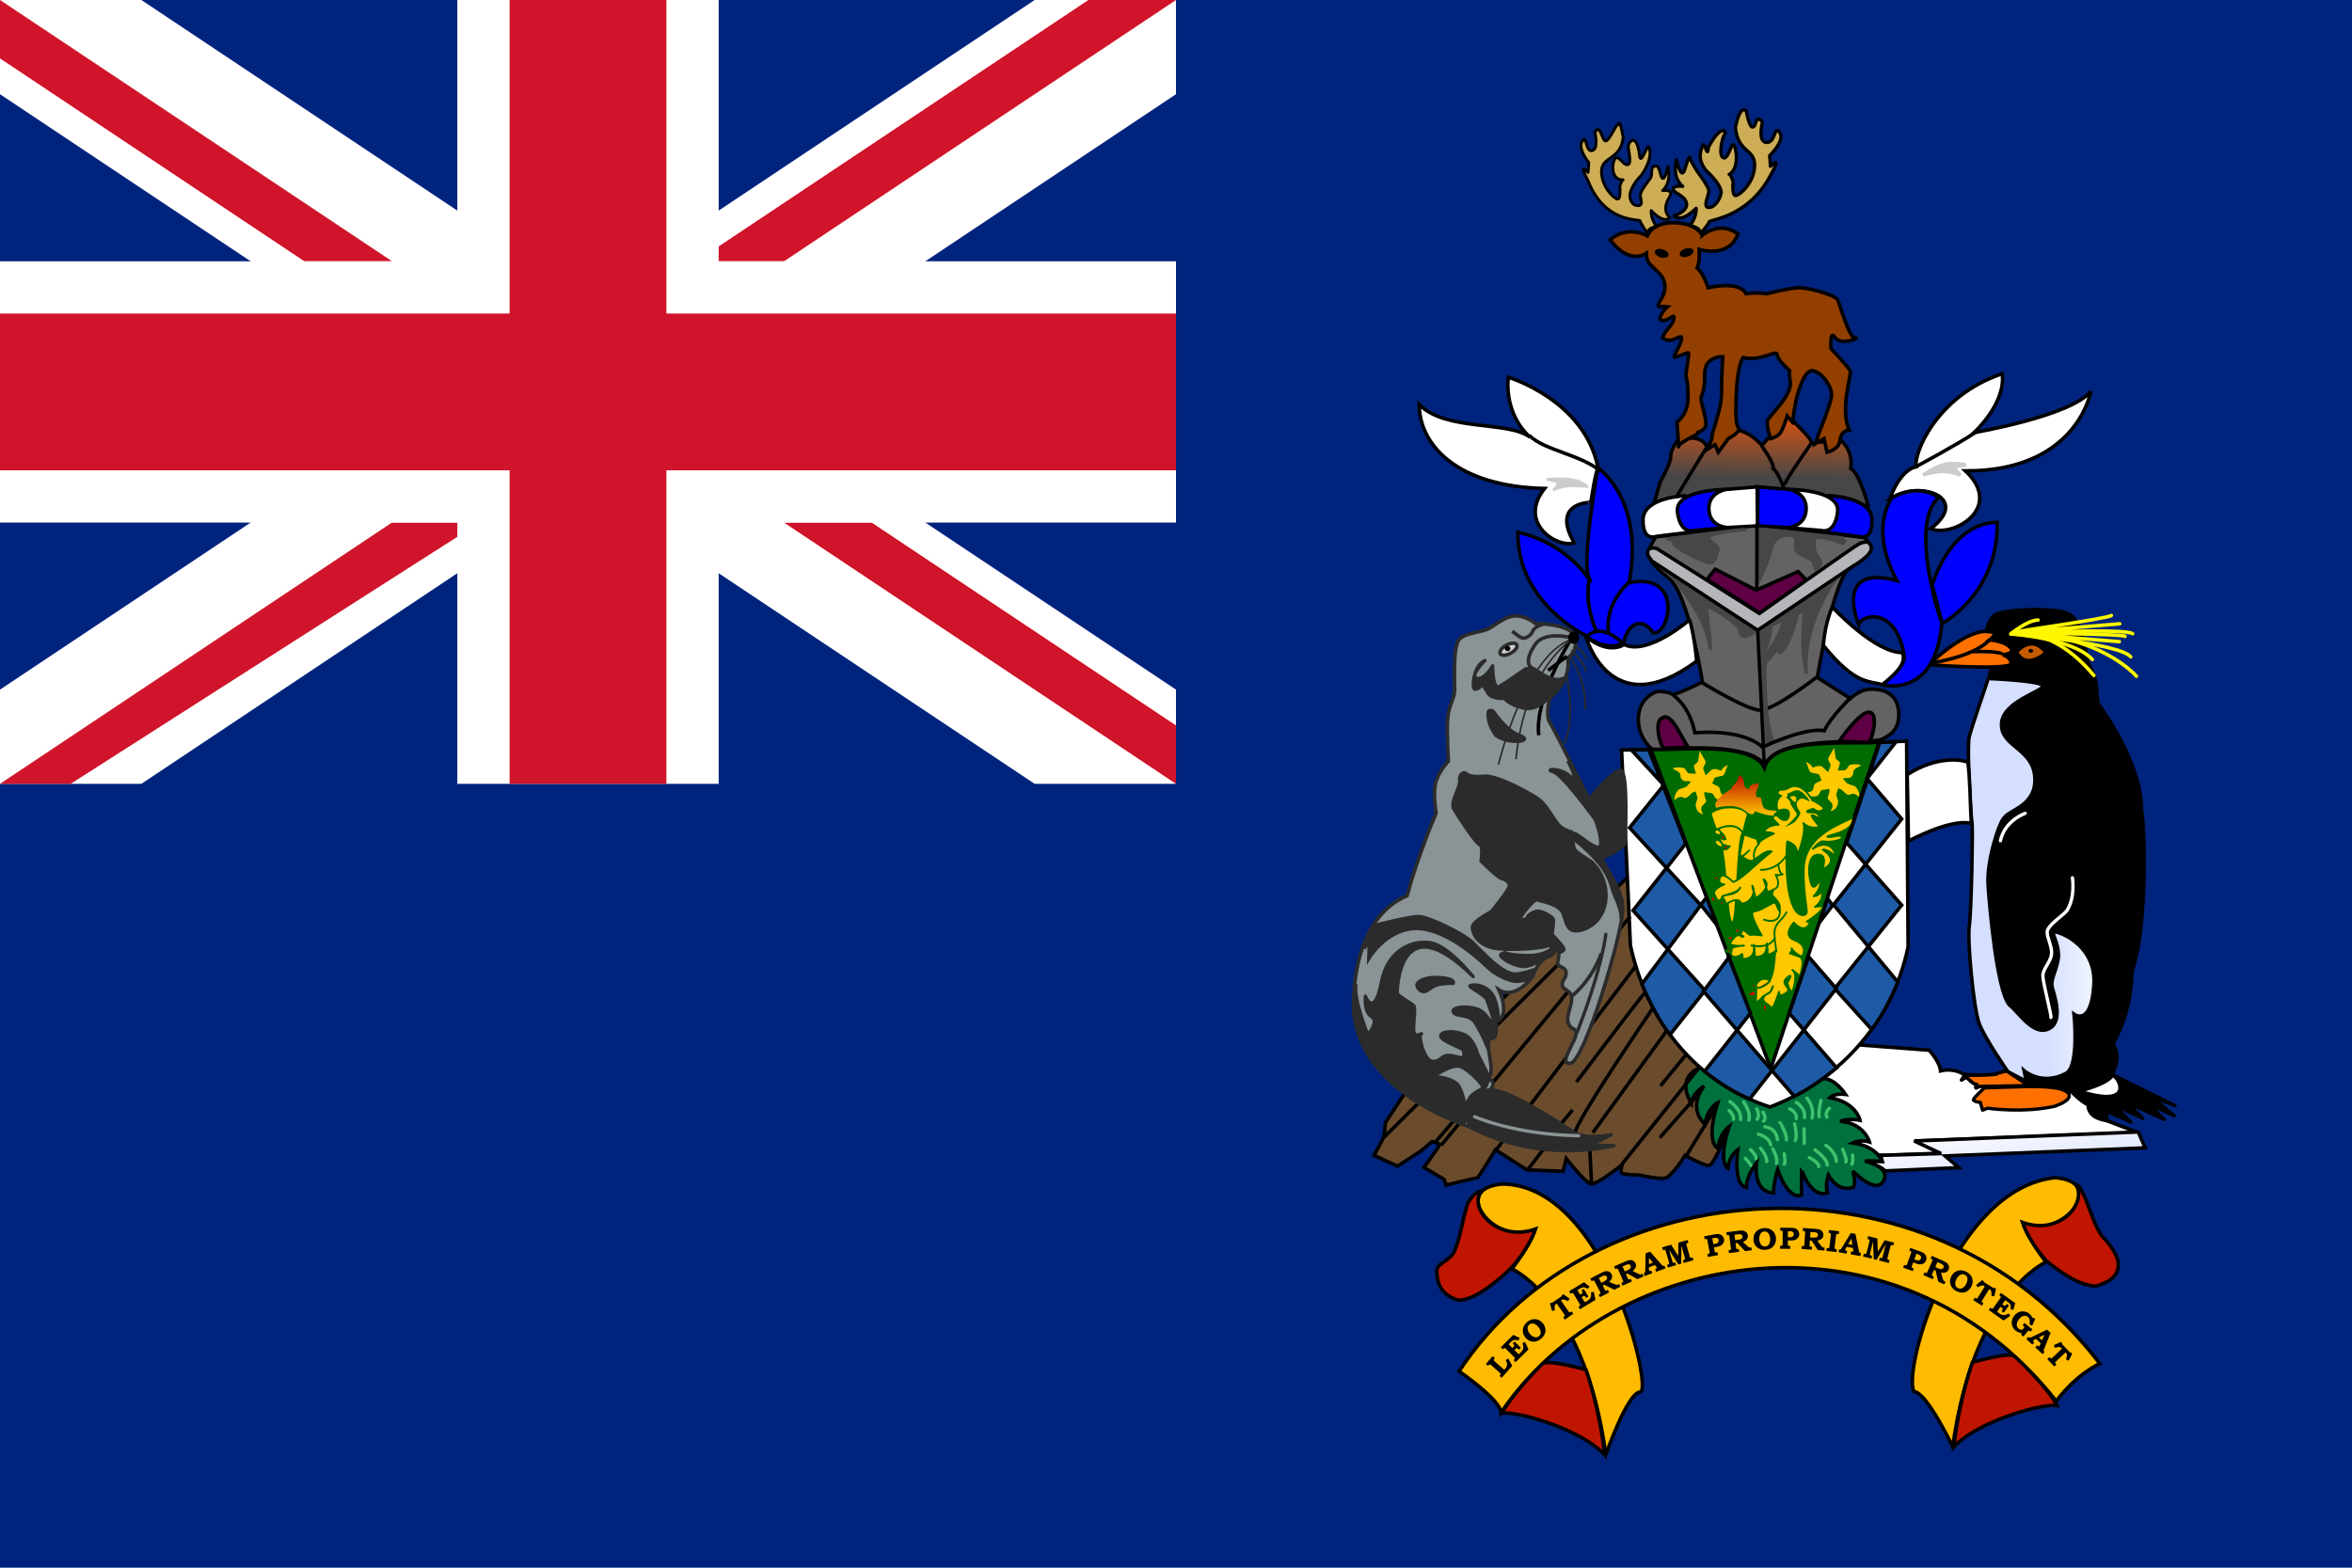 <?xml version="1.0" encoding="UTF-8" standalone="no"?>
<svg
   height="600"
   width="900"
   version="1.1"
   id="svg44"
   sodipodi:docname="gs.svg"
   inkscape:version="1.3.2 (091e20e, 2023-11-25, custom)"
   xmlns:inkscape="http://www.inkscape.org/namespaces/inkscape"
   xmlns:sodipodi="http://sodipodi.sourceforge.net/DTD/sodipodi-0.dtd"
   xmlns:xlink="http://www.w3.org/1999/xlink"
   xmlns="http://www.w3.org/2000/svg"
   xmlns:svg="http://www.w3.org/2000/svg">
  <defs
     id="defs48">
    <linearGradient
       id="linearGradient747"
       y2="173.45"
       xlink:href="#linearGradient783"
       gradientUnits="userSpaceOnUse"
       y1="218.47"
       gradientTransform="matrix(1.51,0,0,0.652,40.513,0.006)"
       x2="110.94"
       x1="109.34" />
    <linearGradient
       id="linearGradient783">
      <stop
         stop-color="#474747"
         offset="0"
         id="stop2519" />
      <stop
         stop-color="#f50"
         offset="1"
         id="stop2521" />
    </linearGradient>
    <linearGradient
       id="linearGradient748"
       y2="337.23"
       gradientUnits="userSpaceOnUse"
       y1="316.38"
       gradientTransform="matrix(1.232,0,0,0.799,40.513,0.006)"
       x2="126.02"
       x1="125.91">
      <stop
         stop-color="#b50000"
         offset="0"
         id="stop2526" />
      <stop
         stop-color="#ffc500"
         offset="1"
         id="stop2528" />
    </linearGradient>
    <linearGradient
       id="linearGradient801"
       y2="147.35"
       xlink:href="#linearGradient795"
       gradientUnits="userSpaceOnUse"
       y1="149.38"
       gradientTransform="matrix(0.559,0,0,1.761,40.513,0.006)"
       x2="456.4"
       x1="407.87" />
    <linearGradient
       id="linearGradient795">
      <stop
         stop-color="#d5dfff"
         offset="0"
         id="stop2514" />
      <stop
         stop-color="#FFF"
         offset="1"
         id="stop2516" />
    </linearGradient>
    <linearGradient
       id="linearGradient746"
       y2="102.99"
       xlink:href="#linearGradient783"
       gradientUnits="userSpaceOnUse"
       x2="228.97"
       gradientTransform="matrix(0.741,0,0,1.329,40.513,0.006)"
       y1="102.99"
       x1="215.83" />
    <linearGradient
       id="linearGradient794"
       y2="1003.7"
       xlink:href="#linearGradient795"
       gradientUnits="userSpaceOnUse"
       y1="1040.4"
       gradientTransform="matrix(2.563,0,0,0.384,40.513,0.006)"
       x2="78.221"
       x1="117.6" />
    <linearGradient
       id="linearGradient800"
       y2="226.38"
       xlink:href="#linearGradient795"
       gradientUnits="userSpaceOnUse"
       y1="245.98"
       gradientTransform="matrix(0.886,0,0,1.111,40.513,0.006)"
       x2="255.03"
       x1="264.72" />
    <linearGradient
       id="c"
       y2="173.45"
       xlink:href="#linearGradient783"
       gradientUnits="userSpaceOnUse"
       y1="218.47"
       gradientTransform="matrix(1.51,0,0,0.652,40.513,0.006)"
       x2="110.94"
       x1="109.34" />
    <linearGradient
       id="d"
       y2="337.23"
       gradientUnits="userSpaceOnUse"
       y1="316.38"
       gradientTransform="matrix(1.232,0,0,0.799,40.513,0.006)"
       x2="126.02"
       x1="125.91">
      <stop
         stop-color="#b50000"
         offset="0"
         id="stop5" />
      <stop
         stop-color="#ffc500"
         offset="1"
         id="stop6" />
    </linearGradient>
    <linearGradient
       id="e"
       y2="147.35"
       xlink:href="#linearGradient795"
       gradientUnits="userSpaceOnUse"
       y1="149.38"
       gradientTransform="matrix(0.559,0,0,1.761,40.513,0.006)"
       x2="456.4"
       x1="407.87" />
    <linearGradient
       id="f"
       y2="102.99"
       xlink:href="#linearGradient783"
       gradientUnits="userSpaceOnUse"
       x2="228.97"
       gradientTransform="matrix(0.741,0,0,1.329,40.513,0.006)"
       y1="102.99"
       x1="215.83" />
    <linearGradient
       id="g"
       y2="1003.7"
       xlink:href="#linearGradient795"
       gradientUnits="userSpaceOnUse"
       y1="1040.4"
       gradientTransform="matrix(2.563,0,0,0.384,40.513,0.006)"
       x2="78.221"
       x1="117.6" />
    <linearGradient
       id="h"
       y2="226.38"
       xlink:href="#linearGradient795"
       gradientUnits="userSpaceOnUse"
       y1="245.98"
       gradientTransform="matrix(0.886,0,0,1.111,40.513,0.006)"
       x2="255.03"
       x1="264.72" />
  </defs>
  <sodipodi:namedview
     id="namedview46"
     pagecolor="#ffffff"
     bordercolor="#666666"
     borderopacity="1.0"
     inkscape:pageshadow="2"
     inkscape:pageopacity="0.0"
     inkscape:pagecheckerboard="0"
     showgrid="false"
     inkscape:zoom="0.47258303"
     inkscape:cx="114.26563"
     inkscape:cy="559.69001"
     inkscape:window-width="1920"
     inkscape:window-height="974"
     inkscape:window-x="-11"
     inkscape:window-y="-11"
     inkscape:window-maximized="1"
     inkscape:current-layer="svg44"
     inkscape:showpageshadow="2"
     inkscape:deskcolor="#d1d1d1" />
  <path
     d="m0 0h900v600h-900z"
     fill="#00247d"
     id="path2" />
  <g
     transform="scale(1.2)"
     id="g12">
    <path
       d="m0 0v30.046l142.43 94.954-142.43 94.954v30.046l45.068 0 142.43-94.954 142.43 94.954 45.068 0-0-30.046-142.43-94.954 142.43-94.954v-30.046h-45.068l-142.43 94.954-142.43-94.954z"
       fill="#fff"
       fill-rule="evenodd"
       id="path4" />
    <path
       d="m0 250 125-83.334h27.951l-130.42 83.334zm0-250 125 83.333h-27.951l-97.049-64.699zm222.05 83.333 125-83.333h27.951l-125 83.333zm152.95 166.67-125-83.333h27.951l97.05 64.699z"
       fill="#cf142b"
       id="path6" />
    <path
       d="m187.5 0v250m-187.5-125h375"
       stroke="#fff"
       stroke-width="83.333"
       id="path8" />
    <path
       d="m187.5 0v250m-187.5-125h375"
       stroke="#cf142b"
       stroke-width="50"
       id="path10" />
  </g>
  <g
     id="g119"
     transform="matrix(1.63,0,0,1.63,-241.764,4.266)">
    <path
       d="m 552.668,265.56 c 0,0 -2.08,5.49 -3.266,5.49 -1.186,0 -5.49,-2.373 -5.49,-2.373 0,0 -3.117,5.049 -4.75,5.34 -1.634,0.299 -5.937,-0.738 -5.937,-0.738 0,0 -4.155,0 -4.304,-0.596 -0.149,-0.59 0.15,-1.776 0.15,-1.776 0,0 -5.936,4.744 -7.272,4.446 -1.336,-0.292 -5.788,-5.93 -5.788,-5.93 l -0.742,2.968 -8.458,-0.298 -7.42,-4.75 c 0,0 -4.156,6.824 -4.304,6.675 -0.148,-0.149 -7.272,1.633 -7.272,1.633 l -0.445,-1.335 -4.749,-2.82 c 0,0 3.71,-5.191 3.71,-5.34 0,-0.149 -1.78,-0.745 -1.78,-0.745 l -2.672,2.23 -5.49,3.558 -5.491,-2.522 2.374,-4.452 0.297,-3.267 4.304,-6.526 52.682,-51.202 25.97,47.935 z"
       stroke="#000000"
       stroke-width="0.621pt"
       fill="#6a4c2d"
       id="path10-8" />
    <path
       d="m 590.096,268.665 13.712,-0.497 -5.838,-2.881 52.251,-1.969 -7.383,-2.813 -6.54,-8.862 -27.075,-2.037 c 0,0 -2.037,-1.546 -5.347,-0.776 -0.137,-2.105 -2.67,-4.85 -2.67,-4.85 l -16.668,-1.267 -10.408,7.104 7.03,18.003 z"
       stroke="#000000"
       stroke-width="0.621pt"
       fill="#ffffff"
       id="path11" />
    <path
       d="m 121.32,150.76 2.22,-7.56 c 0,0 3.89,-6.56 3.89,-9.46 0,-2.89 2.9,-6.33 2.9,-6.33 0,0 8.89,-2.56 10.78,2.89 9.57,-14.46 20.8,-0.67 20.8,-0.67 l 3.11,-3.67 6.34,-7.78 c 0,0 9.01,8.45 9.12,9.89 0.11,1.45 1.55,0.45 1.55,0.45 l 9.79,-0.78 c 0,0 4.64,3.64 3.67,10.56 3.45,2.04 6.56,14.01 6.56,14.01 z"
       stroke="#000000"
       stroke-width="1pt"
       fill="url(#c)"
       transform="matrix(0.621,0,0,0.621,461.4,21.482)"
       id="path12"
       style="fill:url(#c)" />
    <path
       d="m 590.102,170.97 c 1.05,-0.64 4.353,-1.69 3.95,-6.521 -0.403,-4.831 -4.59,-5.397 -6.924,-5.235 -2.342,0.161 -4.434,2.173 -4.434,2.173 l -7.732,-4.912 c 0,0 3.87,-24.405 7.974,-25.933 3.9,-2.813 4.59,-4.03 4.59,-4.67 0,-0.646 -1.448,-2.26 -1.448,-2.26 l -25.212,-2.981 -23.84,2.82 c 0,0 -1.851,2.819 -1.609,3.949 0.242,1.124 0.323,2.335 4.59,5.638 4.725,3.633 7.973,24.486 7.973,24.486 0,0 -6.682,3.298 -7.086,2.894 -0.403,-0.397 -2.415,-0.8 -3.465,-0.64 -1.043,0.162 -4.508,1.932 -4.508,6.521 0,4.596 3.465,7.253 3.465,7.253 0,0 22.79,-2.657 26.175,3.62 3.304,-7.57 24.964,-4.911 27.541,-6.203 z"
       stroke="#000000"
       stroke-width="0.621pt"
       fill="#656263"
       id="path13" />
    <path
       stroke-linejoin="round"
       d="m 614.657,145.601 c 0,0 0.254,-2.651 2.142,-3.912 1.894,-1.26 14.507,-1.894 17.537,0 3.024,1.894 4.16,11.228 4.16,11.228 0,0 1.895,3.279 2.019,5.676 0.124,2.397 0.379,4.036 0.379,4.036 0,0 10.091,13.122 10.215,24.977 1.137,8.073 0.882,29.64 -2.266,37.837 -0.13,10.222 -4.416,16.904 -4.416,16.904 0,0 1.006,1.763 0.882,3.658 -0.13,1.894 -1.136,3.657 -1.136,3.657 l 14.755,7.316 -5.422,-2.019 c 0,0 5.552,4.67 5.422,4.546 -0.125,-0.13 -6.18,-2.906 -6.18,-2.906 l 3.658,3.658 c -0.124,-0.125 -8.954,-4.037 -8.954,-4.037 0,0 4.16,3.912 3.912,3.788 -0.255,-0.124 -6.688,-3.155 -6.688,-3.155 0,0 4.036,4.292 3.912,4.037 -0.124,-0.255 -5.8,-2.521 -5.8,-2.521 l 0.248,2.142 c 0,0 -4.54,-0.254 -4.54,-3.658 -2.272,-1.26 -3.781,-3.03 -3.781,-3.03 l -10.47,-1.764 -11.861,-35.446 2.776,-59.914 0.757,-3.025 z"
       stroke-opacity="0.979"
       stroke="#000000"
       stroke-width="0.776"
       id="path14" />
    <path
       stroke-width="0.822"
       d="m 606.733,337.074 c 0,0 -6.074,-12.774 -9.098,-12.954 -2.732,-5.21 9.495,-47.792 33.149,-50.22 13.004,1.068 1.068,14.99 -7.483,10.706 1.068,3.745 5.34,9.104 5.34,9.104 0,0 -16.922,7.315 -21.908,43.364 z"
       stroke="#000000"
       fill="#ffbb00"
       id="path15" />
    <path
       d="m 525.307,338.937 c 0,0 5.03,-14.544 8.08,-14.724 3.055,-0.18 -8.08,-48.469 -32.313,-48.829 -13.105,1.08 -1.077,15.078 7.54,10.768 -1.077,3.776 -5.385,9.16 -5.385,9.16 0,0 17.054,7.359 22.078,43.625 z"
       stroke="#000000"
       stroke-width="0.621pt"
       fill="#ffbb00"
       id="path16" />
    <path
       d="m 547.539,248.104 c -0.062,-0.118 -6.018,1.869 -2.161,8.352 0.292,-2.509 2.974,-4.03 2.974,-4.03 0,0 -4.086,4.85 0.236,8.936 0.528,-3.857 2.981,-5.08 2.981,-5.08 0,0 -3.036,8.936 0.056,10.743 0.354,-3.564 2.627,-5.135 2.627,-5.135 0,0 -2.745,7.998 -0.292,9.805 0.292,-3.03 2.335,-4.378 2.335,-4.378 0,0 -1.223,8.297 1.987,8.88 0.062,-2.924 2.397,-5.78 2.397,-5.78 0,0 -1.055,6.768 3.968,7.066 0.063,-2.57 0.994,-5.49 0.994,-5.49 0,0 2.28,7.18 5.608,6.012 -0.056,-2.1 0.056,-6.074 0,-6.074 -0.062,0 2.099,6.831 6.073,5.552 -0.584,-1.931 0.23,-4.21 0.23,-4.21 0,0 2.105,4.266 5.9,2.862 0.645,-1.285 -0.175,-3.794 -0.175,-3.794 0,0 5.546,5.726 7.241,2.28 1.695,-3.446 -4.44,-4.615 -4.44,-4.615 h 4.148 c 0,0 -1.34,-3.502 -6.949,-4.266 1.926,-0.876 3.913,-0.23 3.913,-0.23 0,0 -1.168,-4.384 -6.893,-4.85 2.223,-0.757 4.676,-0.23 4.676,-0.23 0,0 -0.764,-4.148 -7.067,-5.315 0.993,-1.112 3.676,-0.758 3.676,-0.758 0,0 -2.509,-3.912 -5.372,-3.683 -2.862,0.236 -28.733,-2.626 -28.671,-2.57 z"
       stroke="#000000"
       stroke-width="0.621pt"
       fill="#00713d"
       id="path17" />
    <g
       stroke-width="1.25"
       stroke-linecap="round"
       stroke="#3ec26d"
       fill="none"
       id="g18">
      <path
         d="m 573.056,269.186 c 0,0 2.279,1.112 2.223,2.106 m -0.876,-3.912 c 0,0 2.92,2.042 2.863,3.558 m -0.298,-4.614 c 0,0 2.341,1.459 2.453,3.738 m 1.459,-2.801 c 0,0 1.174,2.51 0.764,2.975 m 1.578,-1.633 c 0.173,1.987 -0.18,2.16 -0.18,2.16 m -28.616,-14.717 c 0,0 2.745,1.751 2.515,4.204 m -2.689,-2.099 c 0,0 1.285,1.224 0.994,2.043 m 2.397,-4.086 c 0,0 1.807,2.51 1.223,4.26 m 1.869,-2.627 c 0,0 0.82,1.578 0.062,2.453 m 1.398,-1.694 c 0,0 0.993,1.576 0.117,2.104 m -1.222,3.093 c 0,0 2.564,0.584 2.918,2.509 m -1.404,-4.26 c 0,0 2.69,0.173 2.981,3.036 m 0.584,-4.03 c 0.056,0 1.807,3.099 1.515,4.086 m 1.931,-3.794 c 0,0 0.696,2.98 0.174,3.912 m 2.043,-2.745 c 0,0.062 0.056,3.447 0.056,3.447 m -3.44,-8.117 c 0,0 1.69,0.64 1.571,2.28 m 10e-4,-3.801 c 0,0 2.16,1.23 1.93,3.565 m 0.584,-4.552 c 0,0 1.87,2.217 1.168,4.67 m 2.098,-4.149 c 0,0 -0.695,2.745 -0.41,3.857 m 2.398,-1.988 c 0,0 -1.224,0.938 -0.584,2.106 m -10.041,8.581 c 0,0 0.403,2.106 0,2.454 m -2.689,-3.677 c 0,0 1.34,2.335 0.875,3.503 m -3.739,-3.62 c 0,0 1.522,1.75 1.46,3.154 m -3.794,-2.807 c 0,0 1.403,1.348 1.285,2.105 m -2.509,-0.062 c 0,0 1.342,1.404 1.28,1.696"
         stroke-width="0.776"
         id="path18" />
    </g>
    <path
       d="m 529.002,173.49 c 6.44,-0.118 12.88,-0.23 19.32,-0.347 0,0 12.76,0 14.14,4.142 2.415,-5.521 13.45,-5.173 13.45,-5.173 l 20.003,-0.69 c 0.118,16.097 0.23,32.193 0.348,48.29 -3.907,18.735 -17.475,31.962 -32.423,37.595 -17.823,-5.75 -29.087,-20.81 -32.764,-37.943 -0.695,-15.29 -1.385,-30.585 -2.074,-45.874 z"
       stroke="#000000"
       stroke-width="0.621pt"
       fill="#ffffff"
       id="path19" />
    <path
       d="m 535.883,173.31 28.137,74.98 25.418,-76.613 c -7.887,0.51 -24.803,-1.242 -26.902,5.95 -3.254,-6.434 -21.052,-3.839 -26.653,-4.317 z"
       stroke="#000000"
       stroke-width="0.621pt"
       fill="#006b00"
       id="path20" />
    <path
       d="m 555.034,213.905 c 1.087,0.565 1.056,-20.35 2.478,-20.996 0.404,-1.733 0.609,-2.49 1.118,-4.328 -1.223,-2.168 -6.7,-2.062 -8.731,-0.218 0.913,2.919 1.316,3.894 1.316,3.894 2.745,4.44 2.199,22.12 3.82,21.648 z"
       stroke="#006b00"
       stroke-linecap="round"
       stroke-width="0.428"
       fill="#ffc900"
       id="path21" />
    <path
       stroke-linejoin="round"
       d="m 547.495,52.251 c 0,0 1.994,-2.259 2.08,-2.8 0.094,-0.543 9.036,-0.904 14.365,-10.842 2.98,-5.24 0,-2.168 0,-2.168 l -0.18,-2.53 c 0,0 3.707,-3.523 2.353,-5.421 -1.36,-1.897 -0.907,2.44 -3.074,2.35 -2.167,-0.09 -0.994,-4.699 -0.994,-4.699 0,0 -0.18,-0.542 -0.813,-0.813 -0.907,0.09 -0.633,1.717 -1.447,1.897 -0.813,0.181 -1.534,-3.794 -1.534,-3.794 0,0 -1.354,-1.807 -2.534,3.885 0.634,6.053 4.521,4.878 4.521,8.854 0,3.975 -3.434,7.047 -4.427,7.137 -0.994,0.09 -0.634,-3.343 -0.634,-3.343 0,0 -0.54,-1.626 -0.9,-1.626 -0.36,0 1.987,-0.361 1.627,-4.879 -0.814,-5.42 -1.447,1.265 -2.894,0.994 -1.447,-0.27 -0.36,-4.969 0.18,-5.51 0.54,-0.541 -0.633,-2.802 -3.794,2.98 -0.274,2.801 -0.634,-0.722 -1.267,-0.542 -1.08,2.26 -0.9,3.885 0.633,5.963 2.26,2.078 3.708,4.156 3.615,5.24 -0.087,1.085 -1.267,3.524 -2.888,3.524 -1.627,0 0.087,-2.982 0,-3.976 -0.093,-0.993 -2.8,-4.607 -2.8,-4.607 0,0 -1.901,-3.072 -1.721,-3.162 0.18,-0.09 -0.18,-0.542 -1.08,2.62 -0.907,3.162 -1.994,-2.078 -1.994,-2.078 0,0 -1.26,3.884 1.447,6.234 -2.074,-0.271 -2.254,0.542 -2.254,0.542 0,1.084 2.8,1.536 3.16,3.433 0.36,1.897 -2.893,2.981 -2.893,2.981 0,0 1.36,1.897 5.148,-1.806 0.093,2.348 -1.44,3.975 -1.44,3.975 1.26,0.572 2.253,0.511 2.433,1.987 z"
       stroke="#000000"
       stroke-width="0.776"
       fill="#cdad56"
       id="path22" />
    <path
       stroke-linejoin="round"
       d="m 535.1,52.251 c 0,0 -1.689,-2.507 -1.763,-3 -0.081,-0.493 -8.31,0.623 -12.202,-9.413 -2.532,-4.769 0,-1.973 0,-1.973 l 0.154,-2.302 c 0,0 -2.695,-3.297 -1.544,-5.023 1.151,-1.726 0.677,2.22 2.157,2.227 1.84,-0.082 0.844,-4.275 0.844,-4.275 0,0 0.153,-0.493 0.69,-0.74 0.766,0.083 1.082,2.556 1.772,2.72 0.69,0.164 2.117,-2.91 2.564,-3.542 0.634,-0.09 0.61,-2.548 1.609,2.631 -0.534,5.508 -5.099,4.44 -5.099,8.057 0,3.617 2.913,6.412 3.758,6.494 0.844,0.082 0.54,-3.041 0.54,-3.041 0,0 0.46,-1.48 0.764,-1.48 0.31,0 -2.683,0.574 -2.373,-3.536 0.69,-3.848 2.217,0.248 3.447,0 1.23,-0.246 -0.143,-4.069 0.211,-4.653 0.08,-0.583 1.888,-3.09 2.59,2.442 0.23,2.549 1.62,-2.193 2.155,-2.029 0.925,2.055 -0.404,4.8 -1.708,6.691 -1.92,1.89 -2.789,3.962 -2.708,4.949 0.075,0.986 0.528,2.212 1.913,2.212 1.379,0 0.466,-1.72 0.54,-2.623 0.074,-0.903 2.379,-3.832 2.379,-3.832 0.453,-0.722 0.074,-2.072 0.552,-2.696 0.752,0.008 1.062,-1.035 1.826,1.842 0.77,2.877 1.69,-1.891 1.69,-1.891 0,0 1.073,3.535 -1.23,5.673 1.763,-0.247 1.918,0.493 1.918,0.493 0,0.986 -0.838,1.397 -1.148,3.123 -0.31,1.726 0.919,2.713 0.919,2.713 0,0 -1.15,1.727 -4.372,-1.644 -0.08,2.137 1.23,3.617 1.23,3.617 -1.081,0.521 -1.92,0.466 -2.075,1.81 z"
       stroke="#000000"
       stroke-width="0.682"
       fill="#cdad56"
       id="path23" />
    <path
       d="m 584.743,184.494 c -1.683,-1.527 -1.882,-0.192 -2.708,-0.534 -0.41,-0.167 -0.726,-0.546 -1.08,-0.894 -0.304,-0.317 -0.67,-0.447 -1.074,-0.615 -0.156,0.454 -0.305,0.9 -0.46,1.354 -0.155,0.454 0.429,1.205 0.416,1.882 -0.118,1.006 -0.528,1.844 -1.795,2.186 0.36,-0.714 0.566,-0.745 0.454,-1.621 -0.05,-0.435 -1.273,-1.211 -1.124,-1.62 0.223,-0.665 0.608,-1.43 0.323,-2.094 -0.516,0.354 -1.199,0.168 -1.714,0.385 -0.441,0.193 -0.466,1.006 -1.075,1.342 -0.62,0.292 -1.993,0.149 -3.142,-0.503 0.702,-0.528 1.28,-0.174 1.981,-0.702 0.348,-0.267 0.335,-1.403 0.683,-1.67 0.354,-0.268 1.193,-0.547 1.54,-0.814 -0.316,-0.36 -0.298,-0.925 -0.614,-1.285 -0.311,-0.36 -1.708,-0.286 -2.025,-0.64 -0.633,-0.72 -0.51,-1.664 -1.143,-2.379 1.634,0.584 1.398,1.38 1.808,1.317 0.77,-0.373 1.54,-0.44 1.943,-0.273 0.41,0.174 1.18,1.18 1.584,1.347 0.155,-0.453 0.379,-1.024 0.528,-1.478 0.155,-0.453 -0.683,-1.235 -0.534,-1.689 0.31,-0.9 1.068,-1.701 1.372,-2.608 0.112,0.876 0.255,1.608 0.366,2.478 0.056,0.434 0.913,0.664 0.97,1.099 0.055,0.44 -0.448,1.447 -0.398,1.888 0.472,-0.093 1.149,-0.031 1.614,-0.124 0.472,-0.094 0.783,-1.18 1.249,-1.273 0.937,-0.187 1.614,-0.13 2.564,0.05 -0.701,0.651 -1.242,0.608 -1.683,1.204 -0.347,0.267 0.137,1.143 -0.875,1.757 -0.38,0.224 -1.379,-0.043 -1.733,0.224 0.317,0.36 0.634,0.714 0.95,1.074 0.31,0.36 1.727,0.528 2.043,0.888 0.628,0.714 0.963,1.571 0.789,2.341 z m -43.265,0.739 c 1.683,-1.527 1.882,-0.192 2.714,-0.534 0.403,-0.173 0.72,-0.552 1.074,-0.894 0.304,-0.317 0.67,-0.447 1.074,-0.62 0.156,0.453 0.31,0.906 0.46,1.36 0.155,0.453 -0.422,1.198 -0.41,1.875 0.112,1.012 0.522,1.844 1.789,2.192 -0.36,-0.714 -0.566,-0.752 -0.454,-1.621 0.056,-0.435 1.273,-1.211 1.124,-1.627 -0.223,-0.658 -0.608,-1.428 -0.323,-2.093 0.522,0.36 1.199,0.174 1.72,0.385 0.435,0.199 0.466,1.012 1.069,1.348 0.627,0.292 2,0.149 3.142,-0.503 -0.702,-0.534 -1.28,-0.174 -1.981,-0.708 -0.348,-0.261 -0.33,-1.404 -0.683,-1.665 -0.348,-0.267 -1.186,-0.552 -1.54,-0.82 0.316,-0.353 0.298,-0.925 0.614,-1.285 0.317,-0.354 1.714,-0.28 2.025,-0.64 0.633,-0.713 0.515,-1.657 1.143,-2.378 -1.634,0.584 -1.391,1.379 -1.801,1.323 -0.777,-0.373 -1.547,-0.447 -1.95,-0.273 -0.404,0.167 -1.18,1.173 -1.584,1.347 -0.155,-0.453 -0.372,-1.024 -0.528,-1.478 -0.156,-0.454 0.69,-1.235 0.534,-1.689 -0.304,-0.906 -1.068,-1.701 -1.372,-2.608 -0.112,0.87 -0.255,1.602 -0.366,2.478 -0.056,0.434 -0.913,0.664 -0.97,1.099 -0.049,0.435 0.454,1.447 0.398,1.882 -0.472,-0.094 -1.149,-0.031 -1.614,-0.118 -0.466,-0.1 -0.777,-1.187 -1.249,-1.28 -0.937,-0.186 -1.608,-0.13 -2.564,0.05 0.701,0.658 1.242,0.609 1.683,1.211 0.347,0.267 -0.137,1.143 0.875,1.757 0.38,0.224 1.385,-0.043 1.733,0.224 -0.317,0.354 -0.634,0.714 -0.944,1.074 -0.317,0.36 -1.733,0.528 -2.043,0.882 -0.634,0.72 -0.969,1.577 -0.795,2.347 z"
       fill="#ffc900"
       id="path24" />
    <path
       stroke-linejoin="round"
       d="m 583.234,189.326 c -1.528,1.186 -11.37,3.676 -11.476,12.227 -0.1,8.552 1.726,10.501 -0.1,10.719 -3.552,0 -4.06,-9.526 -3.961,-13.75 0.105,-4.222 0.204,-3.57 0.204,-3.57 0,0 2.435,0.646 2.236,2.708 -0.205,2.055 2.434,-5.093 1.522,-7.036 1.62,1.62 3.757,0.975 3.757,0.863 0,-0.106 -1.218,-1.404 -1.727,-2.378 -0.509,-0.974 1.826,0.54 1.826,0.54 0,0 0.1,-1.627 -1.931,-1.515 -2.64,0 0.41,-0.87 0.41,-0.87 0,0 1.521,1.41 2.54,-0.105 -1.118,-1.193 -2.745,-1.845 -2.745,-1.845 0,0 -1.423,-2.701 -3.348,-3.241 -2.235,-0.547 -1.93,0.968 -4.47,0.757 -0.504,0.969 -0.504,1.08 0.508,1.404 -1.726,1.192 -0.813,3.57 -0.813,3.57 0,0 2.745,-1.186 2.64,0.758 -0.1,1.95 -1.622,1.627 -2.64,0.435 -0.913,-0.54 -1.217,0.54 -1.217,0.54 l 1.422,1.515 c 0,0 -2.739,-0.105 -3.453,1.733 1.522,-0.106 2.335,0.329 2.335,0.329 0,0 -3.148,1.403 -3.453,2.161 -0.305,0.758 -0.403,-0.863 -0.503,-0.863 -0.105,0 -3.049,-1.087 -3.049,-1.087 l -1.018,4.682 c 0,0 2.037,2.031 3.148,1.38 1.118,-0.647 3.149,-2.597 4.366,-2.056 -3.552,2.707 -7.104,6.6 -9.036,7.147 -0.503,-0.434 -2.23,-2.167 -2.943,-1.304 -0.708,0.87 -0.199,1.95 0.714,1.845 0.913,-0.112 -2.944,0.863 -2.136,2.49 0.813,1.62 0.714,1.515 1.422,1.08 0.714,-0.434 -0.609,-0.54 2.03,-1.298 2.639,-0.758 2.54,-1.515 2.54,-1.515 0,0 -0.509,1.186 -1.931,1.515 -1.422,0.323 -2.534,0.323 -2.23,0.758 0.305,0.429 0.913,1.186 0.709,1.62 -0.204,0.434 2.943,-2.272 3.757,-0.105 2.13,-0.112 3.552,-2.707 2.54,-4.223 0.099,1.621 1.117,2.168 0.502,2.925 -0.608,0.758 4.776,-2.49 2.137,-4.44 0.708,1.621 0.813,2.925 0.813,2.925 0,0 1.217,-0.112 1.522,-0.546 0.304,-0.429 -0.609,1.192 -0.205,1.515 0.403,0.329 2.335,2.167 1.521,3.465 -0.503,-0.758 -0.608,-1.95 -1.217,-1.838 -0.609,0.105 -3.148,1.95 -4.67,2.055 -1.522,0.105 1.826,5.633 1.826,5.633 0,0 -2.335,-0.33 -2.64,-0.112 -0.305,0.218 -1.825,-1.95 -2.13,-0.646 -0.509,1.621 0.51,0.969 0.51,0.969 0,0 -1.323,-0.646 -2.03,0.112 -0.715,0.757 -1.423,1.515 -0.914,1.838 0.503,0.323 2.739,0.323 3.043,0.217 0.304,-0.106 -2.54,0.218 -2.738,0.54 -0.205,0.324 -0.609,1.516 0,1.95 0.609,0.434 2.13,-0.217 2.229,-0.54 0.105,-0.329 0.205,1.186 0.205,1.186 0,0 2.64,0.218 2.64,-2.484 0,-2.707 0.204,1.944 0.204,1.944 0,0 2.64,0.435 2.739,-2.273 0.105,-2.701 0.304,1.845 0.304,1.845 0,0 1.726,-0.547 1.726,-0.975 0,-0.435 -0.099,5.409 -1.316,7.036 -1.932,-1.305 -3.149,0.863 -3.149,0.863 0,0 0.1,3.136 -0.105,3.893 -0.199,0.758 1.322,-0.428 1.422,-0.757 0.105,-0.323 1.931,-1.186 2.03,-1.404 0.106,-0.217 0.61,-1.298 0.61,-1.298 0,0 -0.405,1.516 -1.112,1.733 -0.715,0.211 -1.423,0.969 -1.118,1.62 0.305,0.651 1.422,1.081 1.825,1.733 0.404,0.646 1.826,-3.788 1.826,-3.788 l 0.106,0.975 c 0,0 1.825,-0.434 2.03,-1.298 0.2,-0.869 -1.93,-1.627 -0.205,-3.03 1.727,-1.41 0,1.298 0,1.298 0,0 0.61,2.055 1.013,2.055 0.41,0 1.422,-3.9 0.41,-4.868 -1.019,-0.975 1.521,1.186 1.521,1.186 0,0 1.422,-4.006 -0.1,-4.546 -1.527,-0.54 -2.235,-0.758 -2.235,-0.758 0,0 0.814,-1.08 0.404,-1.186 -0.404,-0.111 2.136,2.379 2.54,1.727 0.41,-0.646 1.018,-2.596 -1.925,-3.677 -2.95,-1.08 -0.106,-4.117 -0.106,-4.117 0,0 1.832,2.167 3.148,0.975 1.317,-1.186 -0.099,-1.186 -0.099,-1.186 0,0 3.75,-2.385 3.856,-3.577 -0.714,-0.105 -1.93,0.112 -1.93,0.112 0,0 2.135,-1.41 1.626,-3.683 -0.813,1.193 -1.931,1.193 -1.931,1.193 0,0 1.832,-1.838 1.521,-3.571 -1.111,0.863 -1.012,1.515 -1.726,1.298 -0.708,-0.218 -1.925,-7.036 0.919,-7.47 2.838,-0.43 1.317,3.359 1.416,3.359 0.105,0 4.266,-1.733 0,-4.546 1.018,-0.33 3.148,1.62 3.148,1.62 0,0 -0.913,-4.762 -5.483,-1.837 1.118,-1.193 1.832,-1.95 2.745,-1.733 0.913,0.217 4.16,-0.112 4.16,-1.08 -0.807,-0.652 -2.533,0.323 -3.452,0 -0.913,-0.33 6.502,-0.87 5.893,-4.546 z"
       stroke="#006b00"
       stroke-linecap="round"
       stroke-width="0.428"
       fill="#ffc900"
       id="path25" />
    <path
       d="m 481.3,118.54 c 0,0 12.25,-6.43 18.37,1.54 m 4.9,12.24 c -0.31,0 -4.29,3.98 -5.21,3.98 m 13.48,8.88 c 0,0 11.32,0.92 18.67,-10.41"
       transform="matrix(0.332,0,0,0.354,391.45,150.228)"
       stroke="#006b00"
       stroke-linecap="round"
       stroke-width="1.25"
       fill="none"
       id="path26" />
    <path
       d="m 525.08,141.81 c 0,0 0.92,6.13 2.76,6.13 1.83,0 -3.06,1.53 -4.9,0.3 2.14,2.76 3.37,7.66 0,9.49"
       transform="matrix(0.332,0,0,0.354,391.45,150.228)"
       stroke="#006b00"
       stroke-linecap="round"
       stroke-width="1.25"
       fill="none"
       id="path27" />
    <path
       d="m 519.26,218.97 c 0,0 -3.98,4.28 -8.88,4.59"
       transform="matrix(0.332,0,0,0.354,391.45,150.228)"
       stroke="#006b00"
       stroke-linecap="round"
       stroke-width="1.25"
       fill="#e80000"
       id="path28" />
    <path
       d="m 523.86,199.37 c 0,0 -2.45,-12.24 -0.92,-15.31 0.92,-3.98 4.9,-5.51 7.96,-10.71"
       transform="matrix(0.332,0,0,0.354,391.45,150.228)"
       stroke="#006b00"
       stroke-linecap="round"
       stroke-width="1.25"
       fill="none"
       id="path29" />
    <path
       d="m 522.63,190.49 c 0,0 -3.06,7.35 -16.53,4.9 m 20.21,-23.27 c 0,0 0.91,9.8 -11.33,6.13 m -3.68,-50.21 c 0,0 -4.9,4.28 -3.06,10.1"
       transform="matrix(0.332,0,0,0.354,391.45,150.228)"
       stroke="#006b00"
       stroke-linecap="round"
       stroke-width="1.25"
       fill="none"
       id="path30" />
    <path
       d="m 567.087,191.703 c 0,0 2.132,-0.866 2.54,-1.3 0.404,-0.432 1.117,-1.298 1.32,-1.949 0.202,-0.647 -1.423,-1.623 -0.61,-3.03 0.507,-0.649 1.216,-0.757 2.437,0 1.216,0.757 -1.118,-2.38 -2.335,-2.488 -1.22,-0.109 -2.033,0.865 -2.334,0.649 -0.305,-0.217 0.1,0.866 -0.408,0.866 -0.508,0 1.014,0.866 0.915,1.408 -0.103,0.541 1.622,2.38 1.522,2.814 -0.103,0.432 -2.54,2.92 -3.047,3.03 z"
       fill="#006b00"
       id="path31" />
    <path
       stroke-linejoin="round"
       d="m 534.27,97.112 c 2.79,-0.636 3.24,0.07 2.75,2.449 -1.31,-0.66 -1.79,-1.217 -2.75,-2.449 z"
       transform="matrix(0.332,0,0,0.354,391.45,150.228)"
       stroke="#ffc900"
       stroke-linecap="round"
       stroke-width="1.25"
       fill="#ffc900"
       id="path32" />
    <path
       stroke-linejoin="round"
       d="m 514.71,233.52 c 0,0 -1.03,6.41 1.49,6.94 -0.13,-2.48 0.54,-4.17 1.16,-4.83 -0.54,-0.25 -2.53,-2.07 -2.65,-2.11 z m -5.68,-7.89 c -2.32,-0.33 -6.23,1.59 -5.11,3.91 1.89,-1.62 3.63,0.13 4.95,-1.52 0.4,-0.46 0.29,-1.81 0.16,-2.39 z m -0.02,-4.58 c 0,0 -3.65,-0.58 -4.16,1.95 2.52,-0.32 3.27,-0.59 4.11,-0.06 0.24,-0.54 0.01,-1.76 0.05,-1.89 z"
       transform="matrix(0.332,0,0,0.354,391.45,150.228)"
       stroke="#006b00"
       stroke-width="1.25"
       fill="#e80000"
       id="path33" />
    <path
       stroke-linejoin="round"
       d="m 493.54,184.94 c 0,0 2.19,0.82 2.81,3.06 1.74,-1.08 2.57,-5.83 -2.81,-3.06 z m -5.42,5.45 c 0.09,-0.04 4.59,-2.77 5.05,-0.16 -0.95,0.95 -1.37,1.57 -2.11,1.78 -0.58,0 -1.74,-1.78 -2.94,-1.62 z m -0.45,8.85 c 0.08,-0.04 2.89,-2.52 3.97,-0.87 1.07,1.66 -0.87,1.57 -0.87,1.57 0,0 -0.99,-0.45 -3.1,-0.7 z m -3.97,-49.28 c -0.04,0 -3.6,-1.37 -5.09,1.11 2.36,0.29 3.19,1.12 4.26,1.95 -0.29,-1.04 -0.78,-2.61 0.83,-3.06 z m -6.9,18.56 c 0,0 0.16,-4.17 2.14,-5.87 1.12,0.62 1.45,1.61 2.2,2.85 -1.49,0.33 -3.48,0.42 -4.34,3.02 z m 9.5,-2.98 c 0,0 -3.92,1.82 -2.64,3.81 1.28,-1.37 2.69,-0.95 2.69,-0.99 0,-0.04 0,-2.77 -0.05,-2.82 z"
       transform="matrix(0.332,0,0,0.354,391.45,150.228)"
       stroke="#006b00"
       stroke-width="1pt"
       fill="#e80000"
       id="path34" />
    <path
       stroke-linejoin="round"
       d="m 480.64,125.6 c -1.41,1.58 1.74,5.01 5.04,4.51 0.83,-3.72 -4.21,-5.66 -5.04,-4.51 z"
       transform="matrix(0.332,0,0,0.354,391.45,150.228)"
       stroke="#006b00"
       stroke-width="1pt"
       fill="#ffc900"
       id="path35" />
    <path
       d="m 550.815,192.088 c -0.229,0.619 0.68,1.489 1.207,1.245 0.213,-0.637 -0.968,-1.736 -1.207,-1.245 z"
       fill="none"
       id="path36" />
    <path
       stroke-linejoin="round"
       d="m 484.28,122.75 c 0,0 0.62,2.94 3.47,2.15 -0.45,-2.27 -2.44,-3.97 -2.44,-3.97 -0.12,0.67 0.41,1.7 -1.03,1.82 z m 1.9,8.52 c 0,0 1.57,1.69 4.67,-1.78 -1.4,0.41 -3.88,-0.83 -3.88,-0.83 0,0 0,2.4 -0.79,2.61 z"
       transform="matrix(0.332,0,0,0.354,391.45,150.228)"
       stroke="#006b00"
       stroke-width="1pt"
       fill="#e80000"
       id="path37" />
    <path
       stroke-linejoin="round"
       d="m 480.46,118.86 c -1.4,1.57 0.59,3.76 3.89,3.27 0.83,-3.72 -3.06,-4.42 -3.89,-3.27 z"
       transform="matrix(0.332,0,0,0.354,391.45,150.228)"
       stroke="#006b00"
       stroke-width="1pt"
       fill="#ffc900"
       id="path38" />
    <path
       d="m 144.62,266.62 c 0,0 7.04,-2.01 10.78,1.01 3.73,3.01 3.73,0.28 3.73,0.28 0,0 5.46,2.01 7.04,1.58 1.58,-0.43 -1.15,0.15 1,-1.15 2.16,-1.29 -4.31,0.29 -4.88,-2.44 -1.01,-1.72 0.14,-3.88 -2.15,-3.16 -1.58,-2.01 1,-3.44 0.43,-5.6 -1.58,1.15 -2.45,-0.43 -3.74,2.44 -3.01,-0.57 -0.43,-4.74 -3.73,-5.17 0,3.02 -2.44,3.16 -2.59,4.89 -1.43,1 -7.75,4.74 -5.89,7.32 z"
       fill="url(#d)"
       transform="matrix(0.621,0,0,0.621,461.4,21.482)"
       id="path39"
       style="fill:url(#d)" />
    <path
       d="m 500.91,329.237 c 2.836,-0.683 18.2,3.397 24.124,9.744 -1.26,-11.309 -4.392,-19.972 -4.392,-19.972 0,0 -9.155,-2.614 -10.412,-1.353 -1.843,1.937 -7.38,7.756 -9.32,11.581 z m -4.683,-52.238 c -1.077,0.18 -2.154,0.9 -3.231,2.695 -1.257,3.049 -2.154,10.768 -3.95,12.563 -1.796,1.795 -3.41,1.974 -3.41,3.595 0,1.615 0.18,5.384 5.026,6.819 4.847,0.18 12.567,-7.72 12.567,-7.72 0,0 3.95,-4.309 5.564,-8.973 -9.334,3.23 -15.977,-5.39 -12.566,-8.98 z"
       stroke="#000000"
       stroke-width="0.621pt"
       fill="#c01500"
       id="path40" />
    <path
       stroke-width="0.822"
       d="m 631.237,327.436 c -2.813,-0.677 -18.35,3.379 -24.231,9.688 1.248,-11.24 4.36,-19.86 4.36,-19.86 1.086,-0.292 8.985,-2.595 10.233,-1.341 1.826,1.925 7.713,7.713 9.638,11.513 z m 4.353,-51.934 c 1.069,0.18 1.447,1.584 2.323,3.372 1.242,3.03 2.528,7.452 4.31,9.234 1.782,1.789 3.384,4.428 3.384,6.036 0,1.608 -0.372,3.776 -5.185,5.204 -4.807,0.18 -11.78,-5.998 -11.78,-5.998 0,0 -3.919,-4.28 -5.521,-8.924 9.265,3.217 15.264,-5.055 12.47,-8.924 z"
       stroke="#000000"
       fill="#c01500"
       id="path41" />
    <path
       d="m 490.842,319.37 c 0,0 9.693,6.638 9.874,9.693 26.032,-38.601 92.454,-50.63 130.329,-2.695 5.03,-6.645 10.234,-8.793 10.234,-8.793 -39.85,-52.065 -119.201,-45.6 -150.437,1.794 z"
       stroke="#000000"
       stroke-width="0.621pt"
       fill="#ffbb00"
       id="path42" />
    <g
       stroke-width="1pt"
       stroke="#000000"
       fill="#1e5aa6"
       id="g45">
      <path
         d="m 589.6,171.69 3.794,-0.094 -6.776,8.583 8.13,9.488 -15.991,20.146 15.09,18.158 c -1.658,4.067 -3.583,7.768 -6.148,11.116 l -8.67,-9.582 15.718,-19.6 -12.916,-14.636 7.768,-23.58 z m -54.208,1.713 -4.067,0.094 7.588,8.215 -8.036,10.03 16.712,18.164 -13.824,18.518 c 1.658,4.068 4.037,8.582 6.595,11.923 l 8.222,-10.39 -16.891,-18.79 12.377,-15.718 z"
         stroke-width="0.621pt"
         id="path43" />
      <path
         d="m 554.184,222.19 -5.962,7.948 21.319,24.666 c 3.763,-1.9 6.72,-4.067 9.942,-6.682 l -11.116,-12.83 4.521,-13.283 6.502,7.496 -20.325,25.933 c -3.403,-1.447 -7.167,-3.708 -10.57,-6.509 l 10.75,-13.637 -5.061,-13.103 z m -6.595,-12.377 3.887,4.88 -2.534,-6.594 z"
         stroke-width="0.621pt"
         id="path44" />
      <path
         stroke-width="0.802"
         d="m 575.416,214.129 c 0.08,-0.094 3.136,-4.161 3.136,-4.161 l -1.186,-1.62 -1.95,5.78 z"
         id="path45" />
    </g>
    <g
       stroke="#fff700"
       stroke-linecap="round"
       stroke-width="1pt"
       fill="none"
       id="g51">
      <path
         d="m 620.339,146.266 c 0,0 3.75,-3.21 6.42,-3.304"
         stroke-width="0.621pt"
         id="path46" />
      <path
         d="m 620.879,145.819 c 0.087,-0.087 22.387,-3.21 23.095,-3.925 m -23.008,4.105 c 0.087,-0.093 24.97,-2.143 24.97,-2.143 m -25.057,2.23 c 0,0 26.486,-1.249 28.094,0.093"
         stroke-width="0.621pt"
         id="path47" />
      <path
         d="m 620.786,145.999 c 0,0 25.958,0.18 26.405,0.8 m -26.312,-0.8 24.97,2.049 m -25.237,-1.869 c 0.087,0 25.418,2.23 27.914,5.44"
         stroke-width="0.621pt"
         id="path48" />
      <path
         d="m 649.861,156.164 c -0.087,-0.086 -8.65,-10.258 -29.342,-10.078"
         stroke-width="0.621pt"
         id="path49" />
      <path
         d="m 620.612,146.266 c 0,0 14.357,0.98 18.903,5.974"
         stroke-width="0.621pt"
         id="path50" />
      <path
         d="m 620.879,146.086 c 0,0 9.272,-1.783 18.996,9.905"
         stroke-width="0.621pt"
         id="path51" />
    </g>
    <path
       d="m 247.4,217.74 c 0,0 20.72,0.82 20.72,2.85 0,2.03 -15.44,5.89 -15.64,14.42 -0.2,8.53 11.78,9.14 12.59,19.9 0.81,10.77 -9.34,12.39 -11.37,15.24 -2.04,1.42 -6.91,16.65 -6.3,25.59 0.61,8.94 3.25,39.2 7.92,45.3 3.66,2.84 9.14,11.98 15.03,9.14 5.89,-2.85 1.83,-13.2 1.22,-16.05 -0.61,-2.84 2.44,-7.51 2.44,-11.78 0,-4.27 -2.24,-7.72 -2.03,-8.73 0.2,-1.02 16.45,3.86 15.43,19.9 -1.01,16.05 -7.51,11.17 -7.51,11.17 0,0 2.03,19.71 -3.05,22.35 -9.14,4.87 -15.84,-1.02 -15.84,-1.02 l 0.86,4.01 -6.95,-3.6 c 0,0 -8.94,-12.8 -10.97,-18.49 -2.03,-5.68 -4.47,-31.07 -3.66,-36.56 0.81,-5.48 1.42,-37.58 1.02,-39.2 -0.41,-1.63 -2.03,-28.44 -1.02,-32.5 1.02,-4.06 7.31,-21.94 7.11,-21.94 z"
       stroke="#000000"
       stroke-width="1pt"
       fill="url(#e)"
       transform="matrix(0.621,0,0,0.621,461.4,21.482)"
       id="path52"
       style="fill:url(#e)" />
    <path
       d="m 601.162,153.42 c 0,0 8.955,-8.7 14.128,-7.695 2.645,0 0.124,1.895 0.124,1.895 0,0 4.54,0.378 5.173,2.397 0.124,0.881 -2.149,1.136 -2.149,1.136 0,0 1.895,0.379 2.019,2.018 0.13,1.64 -19.17,0.373 -19.295,0.249 z"
       stroke="#000000"
       stroke-width="0.621pt"
       fill="#ff7000"
       id="path53" />
    <path
       d="m 601.665,153.04 c 0,0 9.589,-1.26 13.625,-5.296"
       stroke="#000000"
       stroke-width="0.621pt"
       fill="none"
       id="path54" />
    <path
       d="m 611.378,150.395 c 0,0 7.06,-0.254 7.06,0.758"
       stroke="#000000"
       stroke-width="0.621pt"
       fill="none"
       id="path55" />
    <path
       stroke-linejoin="round"
       d="m 636.479,253.575 c 0,0 6.054,-1.391 7.694,-3.534 1.012,-0.758 6.31,7.949 -7.694,3.534 z"
       stroke="#000000"
       stroke-width="0.776"
       fill="#ffffff"
       id="path56" />
    <path
       d="m 634.84,203.497 c 0,0 0.757,4.67 -1.386,7.818 -1.136,1.261 -4.545,3.41 -4.545,4.925 0,1.51 1.26,3.527 1.012,5.297 -0.255,1.764 -2.143,3.534 -2.018,5.043 0,1.515 2.142,9.588 1.887,9.712 m -6.048,-47.929 c 0,0 -4.794,1.64 -5.807,6.434"
       stroke="#ffffff"
       stroke-linecap="round"
       stroke-width="0.776"
       fill="none"
       id="path57" />
    <path
       d="m 621.717,150.395 c 0,0 1.646,4.54 6.943,0.249 -3.41,-4.664 -6.943,-0.124 -6.943,-0.249 z"
       stroke="#000000"
       stroke-width="0.621pt"
       fill="#c75b00"
       id="path58" />
    <path
       d="m 625.632,150.204 c 0,0.244 -0.254,0.442 -0.568,0.442 -0.314,0 -0.567,-0.198 -0.567,-0.442 0,-0.243 0.254,-0.441 0.567,-0.441 0.313,0 0.568,0.198 0.568,0.441 z"
       id="path59" />
    <path
       d="m 578.403,139.857 c 0,0 10.047,10.874 16.55,10.756 1.18,3.192 -2.957,6.16 -4.609,7.576 -3.31,-1.062 -6.303,0.192 -13.984,-9.26 0.478,-6.03 2.16,-8.836 2.043,-9.072 z m 13.593,-25.293 c 1.298,-4.018 3.9,-7.21 6.142,-7.564 -0.59,-3.074 4.732,-16.662 20.214,-21.866 0.943,6.974 -6.62,13.83 -6.62,13.83 0,0 22.809,-3.9 27.417,-9.694 -0.472,2.602 -5.08,18.792 -29.43,18.674 9.222,8.75 -2.95,15.724 -8.153,13.594 9.576,-7.328 -2.714,-11.7 -9.57,-6.974 z"
       stroke="#000000"
       stroke-width="0.621pt"
       fill="#ffffff"
       id="path60" />
    <path
       d="m 599.796,108.894 c 4.608,-2.956 6.26,-2.956 10.048,-2.366 -2.72,0.354 -2.72,0.472 -2.72,0.472 0,0 -0.236,0.354 1.416,1.894 -1.888,-0.478 -3.546,-1.54 -8.744,0 z"
       stroke="#cccccc"
       stroke-width="0.621pt"
       fill="#cccccd"
       id="path61" />
    <path
       d="m 598.02,107 c 0,0 9.104,-4.844 14.184,-8.154"
       stroke="#000000"
       stroke-width="0.621pt"
       fill="none"
       id="path62" />
    <path
       d="m 590.22,158.177 c 0,0 12.532,3.427 13.948,-14.538 -2.72,-7.8 -6.502,-24.585 -0.708,-29.43 -5.322,-3.663 -11.11,0.119 -11.11,0.119 -0.354,0.826 -5.086,7.563 1.298,19.381 -15.127,-4.018 -8.98,10.284 -8.98,10.284 0.59,-2.248 8.626,-4.372 10.638,7.092 0.826,2.838 -5.44,7.21 -5.086,7.092 z"
       stroke="#000000"
       stroke-width="0.621pt"
       fill="#0000ff"
       id="path63" />
    <path
       d="m 604.286,143.757 c 0,0 13.24,-7.092 12.88,-23.753 -11.228,0.236 -15.246,14.767 -15.246,14.767 z"
       stroke="#000000"
       stroke-width="0.621pt"
       fill="#0000ff"
       id="path64" />
    <path
       d="m 544.956,142.931 c 0,0 -9.806,8.508 -15.364,5.788 -4.136,2.484 -8.98,-1.888 -8.98,-1.888 0,0 5.67,20.915 26.002,5.788 -0.354,-4.608 -1.422,-9.334 -1.658,-9.688 z"
       stroke="#000000"
       stroke-width="0.621pt"
       fill="#ffffff"
       id="path65" />
    <path
       d="m 529.474,148.365 c 0.826,-4.372 4.254,-6.502 6.974,-2.366 3.664,0.714 7.328,-14.296 -5.676,-11.818 3.664,-19.617 -7.325,-26.945 -7.325,-26.945 0,0 -3.9,21.747 -2.127,25.765 1.773,4.018 -2.6,-7.446 -16.664,-10.638 -0.237,16.432 15.719,24.114 15.719,24.114 0,0 4.491,4.136 9.099,1.888 z"
       stroke="#000000"
       stroke-width="0.621pt"
       fill="#0000ff"
       id="path66" />
    <path
       d="m 530.772,134.063 c 0,0 -6.142,5.204 -4.726,12.296 m -4.608,-13.004 c 0,0 -1.418,5.08 1.655,12.29"
       stroke="#000000"
       stroke-width="0.621pt"
       fill="none"
       id="path67" />
    <path
       d="m 520.492,147.303 c 0,0 2.837,-4.608 8.982,1.298"
       stroke="#000000"
       stroke-width="0.621pt"
       fill="none"
       id="path68" />
    <path
       d="m 521.674,115.39 c 0,-0.118 -9.336,0 -3.782,9.457 -4.136,1.298 -13.354,-4.725 -6.972,-12.767 -20.92,-0.472 -29.429,-10.514 -29.429,-19.736 6.146,6.384 20.801,3.782 26.001,7.682 C 501.11,94.12 502.41,85.96 502.41,85.96 c 0,0 17.847,5.322 21.037,21.158 -1.064,3.074 -1.536,8.508 -1.773,8.272 z"
       stroke="#000000"
       stroke-width="0.621pt"
       fill="#ffffff"
       id="path69" />
    <path
       d="m 507.318,99.616 c 3.444,3.503 12.293,4.552 16.784,8.452"
       stroke="#000000"
       stroke-width="0.621pt"
       fill="none"
       id="path70" />
    <path
       stroke-width="0.589"
       d="m 511.392,109.956 c 0,0 7.326,-0.944 9.45,1.652 -2.867,0 -3.823,-0.708 -7.963,0.832 1.168,-0.596 0.849,-1.658 1.486,-1.658 0.637,0 -2.654,-0.826 -2.973,-0.826 z"
       stroke="#cccccc"
       fill="#cccccd"
       id="path71" />
    <path
       d="m 547.912,52.635 c 0,0 4.017,-3.546 8.39,-0.355 -1.976,5.904 -9.098,3.664 -9.098,3.664 0,0 0.236,2.955 -0.472,4.373 1.422,1.072 2.595,4.61 2.595,4.61 0,0 7.328,-1.773 8.868,1.418 2.807,-0.388 4.844,0 4.844,0 0,0 5.676,-1.418 7.682,-1.418 2.012,0 8.39,1.654 8.98,2.836 0.596,1.181 2.72,9.1 4.142,8.982 1.415,-0.118 -3.428,1.89 -4.732,-0.118 -1.298,-2.01 -0.944,2.6 -0.944,2.6 0,0 4.017,4.254 4.49,5.2 0.471,0.943 -2.478,8.625 -0.237,13.947 -1.968,0.18 -2.123,2.242 -2.123,2.242 -0.112,2.341 -3.074,2.956 -3.074,2.956 l -0.708,-3.192 -2.012,1.186 0.826,-2.484 c 0,0 2.72,-6.62 2.956,-8.744 0.236,-2.13 -2.484,-5.911 -4.608,-5.911 -2.13,0 -3.664,6.737 -3.664,6.737 0,0 -1.062,5.08 -0.708,5.552 0.354,0.472 -1.422,-1.652 -1.422,-1.652 0,0 -0.944,3.074 -1.652,4.018 -0.708,0.944 -2.248,1.298 -2.248,1.298 0,0 -1.062,-3.074 -0.708,-4.254 0.354,-1.18 5.794,-5.788 5.322,-9.097 -0.478,-3.31 0,-2.484 -0.124,-2.602 -0.118,-0.118 -2.832,-2.482 -2.95,-3.782 -0.118,-1.3 -3.546,1.655 -8.036,0.709 -1.378,2.402 -1.54,8.388 -1.54,8.388 0,0 -0.472,7.21 0.472,8.042 0.95,0.826 -2.36,2.596 -2.36,2.596 l -2.366,3.192 c 0,0 -0.826,-2.006 -0.826,-1.888 0,0.118 -1.658,1.18 -1.658,1.18 l 0.95,-2.366 c -0.062,-1.788 2.298,-6.676 2.298,-10.812 0,-4.136 0.298,-8.568 0.298,-8.568 0,0 -4.372,-0.237 -4.254,4.252 0.118,4.497 -1.061,4.733 -0.825,6.03 0.236,1.297 1.415,4.962 1.061,6.03 -0.354,1.062 -1.77,1.416 -1.77,1.416 l -0.353,0.59 c 0,0 -4.372,2.012 -4.254,2.838 0.118,0.826 -0.118,-2.366 -0.118,-2.366 L 542,96.48 c 0,0 2.602,-1.652 2.602,-5.788 0,-4.136 -0.597,-4.725 -0.479,-5.67 0.118,-0.95 0.715,-4.377 0.597,-4.731 -0.118,-0.355 -2.478,0.945 -3.192,0.945 -0.708,0 1.304,-2.482 1.54,-4.255 0.236,-1.773 -2.366,1.655 -4.49,-0.354 0.987,-2.182 2.478,-2.837 2.714,-4.491 0.236,-1.654 -1.652,1.418 -3.31,0.236 0.136,-1.586 1.776,-2.954 1.776,-2.954 0,0 -1.348,-0.166 -1.894,0 -1.062,-0.355 1.186,-2.01 1.304,-4.373 0.118,-2.363 -1.304,-3.31 -1.304,-3.428 0,-0.118 -2.36,-2.127 -2.714,-2.954 -0.354,-0.827 -0.354,-1.773 -0.354,-1.773 0,0 -3.906,2.836 -8.514,-3.191 4.223,-3.604 8.75,-0.946 8.75,-0.946 0,0 1.18,-3.31 6.614,-3.073 5.44,0.237 6.501,3.31 6.266,2.955 z"
       stroke="#000000"
       stroke-width="0.621pt"
       fill="#923f00"
       id="path72" />
    <path
       d="m 577.645,113.769 c 0.093,0 10.035,0.298 10.135,5.614 0.1,5.31 -3.05,3.937 -3.149,3.937 -0.099,0 -7.284,-0.888 -7.284,-0.888 z"
       stroke="#000000"
       stroke-width="0.621pt"
       fill="#0000ff"
       id="path73" />
    <path
       d="m 567.995,112.29 c 0,0 12.401,-0.092 11.712,5.317 -0.69,5.415 -3.838,4.334 -3.838,4.334 l -6.005,-0.497 -1.87,-9.153 z"
       stroke="#000000"
       stroke-width="0.621pt"
       fill="#fffeff"
       id="path74" />
    <path
       d="m 561.008,111.7 7.185,0.59 c 0,0 4.329,0.59 4.136,4.727 -0.198,4.135 -4.434,4.235 -4.434,4.235 l -6.986,-0.398 0.1,-9.153 z"
       stroke="#000000"
       stroke-width="0.621pt"
       fill="#0000ff"
       id="path75" />
    <path
       d="m 544.18,113.769 c -0.1,0 -10.042,0.298 -10.142,5.614 -0.093,5.31 3.056,3.937 3.155,3.937 0.099,0 7.284,-0.888 7.284,-0.888 l -0.298,-8.663 z"
       stroke="#000000"
       stroke-width="0.621pt"
       fill="#ffffff"
       id="path76" />
    <path
       d="m 553.823,112.29 c 0,0 -12.4,-0.092 -11.712,5.317 0.69,5.415 3.838,4.334 3.838,4.334 l 6.005,-0.497 1.87,-9.153 z"
       stroke="#000000"
       stroke-width="0.621pt"
       fill="#0000ff"
       id="path77" />
    <path
       d="m 560.816,111.7 -7.185,0.59 c 0,0 -4.335,0.59 -4.136,4.727 0.199,4.137 4.428,4.235 4.428,4.235 l 6.986,-0.398 -0.093,-9.153 z"
       stroke="#000000"
       stroke-width="0.621pt"
       fill="#ffffff"
       id="path78" />
    <path
       d="m 580.054,171.46 c 0,0 5.167,-7.614 7.347,-6.8 1.9,0.633 0.453,6.526 -0.453,7.073 z m -35.415,1.36 c -1.627,-2.267 -3.987,-8.52 -6.16,-6.8 -1.907,0.633 -0.454,6.526 0.453,7.073 z"
       stroke="#000000"
       stroke-width="0.621pt"
       fill="#5e0043"
       id="path79" />
    <path
       d="m 548.06,157.76 c 0,0 10.067,6.204 13.37,6.366 3.303,0.162 13.774,-8.055 13.774,-8.055"
       stroke="#000000"
       stroke-width="0.621pt"
       fill="none"
       id="path80" />
    <path
       d="m 549.03,133.442 1.93,-2.416 9.67,4.913 9.824,-4.354 1.931,2.019 -10.954,7.731 -12.402,-7.893 z"
       stroke="#000000"
       stroke-width="0.621pt"
       fill="#5e0043"
       id="path81" />
    <path
       stroke-linejoin="round"
       d="m 541.354,133.312 c 0.782,0.987 7.03,8.582 8.16,14.866 1.124,6.285 -0.646,-8.62 -0.646,-8.62 0,0 7.731,3.789 7.973,6.205 0.242,2.416 3.695,-0.162 3.863,-0.578 l -22.387,-14.537 z m 38.197,-0.435 c 0,0 -8.135,10.712 -7.166,22.387 -1.677,-5.589 -0.323,-14.817 -0.323,-14.817 l -1.77,1.13 c 0,0 -1.85,7.893 -4.191,9.098 -0.392,-0.938 -0.317,-1.286 -0.317,-1.286 0,0 -2.497,3.217 -2.98,3.54 -0.483,0.323 0.16,10.874 0.16,10.874 0,0 0.839,7.65 1.801,7.57 -1.099,0.534 -2.446,1.372 -2.446,1.372 l -1,-20.418 2.285,-2.298 c 0,0 3.062,-3.701 3.304,-7.328 -1.329,1.13 -2.82,1.453 -2.82,1.453 0,0 -0.403,5.155 -1.608,5.875 -1.21,0.727 -1.242,2.074 -1.242,2.074 l -0.285,-6.738 z"
       stroke="#474747"
       stroke-width="0.776"
       fill="#474747"
       id="path82" />
    <path
       d="m 560.946,145.278 1.578,32.212"
       stroke="#000000"
       stroke-linecap="round"
       stroke-width="0.776"
       fill="none"
       id="path83" />
    <path
       d="m 541.136,160.66 c 0,0 3.702,2.18 5.074,8.781 12.078,-0.888 15.867,3.385 15.867,3.385 0,0 9.904,-4.75 14.5,-3.869 1.608,-3.378 6.197,-7.731 6.197,-7.731"
       stroke="#000000"
       stroke-width="0.621pt"
       fill="none"
       id="path84" />
    <path
       d="m 536.081,129.089 24.865,16.27 22.394,-15.06 c 0,0 4.67,-2.576 4.266,-4.427 -0.398,-1.857 -2.012,-1.13 -2.82,-0.807 -0.8,0.323 -23.436,16.35 -23.436,16.35 l -24.082,-15.226 c 0,0 -1.77,-0.56 -2.093,0.565 -0.323,1.13 0.664,1.77 0.906,2.335 z"
       stroke="#000000"
       stroke-width="0.621pt"
       fill="#b4b6b9"
       id="path85" />
    <path
       stroke-linejoin="round"
       d="m 580.551,124.866 c 0,0 -6.365,-2.701 -6.365,-0.36 0,2.335 0.18,2.577 1.205,4.08 1.018,1.496 -0.783,2.459 -0.783,2.459 0,0 -0.242,-0.658 -0.602,-1.683 -0.36,-1.018 -3.782,-1.739 -4.08,-2.937 -0.298,-1.205 0.72,-3.124 -1.323,-3.36 -2.037,-0.242 -4.018,0.839 -4.44,3.18 -0.422,2.341 -3.061,7.8 -3.061,7.8 l 0.36,-12.42 c 4.483,0.316 12.805,1.297 19.207,2.036 -1.919,-0.298 0.72,0.125 0.665,0.783 -0.18,0.54 -0.845,0.596 -0.783,0.422 z m -22.511,-3.124 c -1.136,0 -6.843,0.659 -8.284,1.503 -1.44,0.839 2.341,2.155 1.863,3.298 -0.478,1.143 -0.54,3.421 -2.341,2.943 -1.801,-0.484 -7.862,-3.483 -8.042,-4.502 -0.18,-1.019 -1.441,-1.08 -1.441,-1.08 0,0 17.407,-2.342 18.245,-2.162 z"
       stroke="#474747"
       stroke-width="0.776"
       fill="#474747"
       id="path86" />
    <path
       d="m 560.785,120.314 -0.044,15.264 M 549.03,102.33 c 0,0 -6.975,11.32 -7.111,11.669"
       stroke="#000000"
       stroke-width="0.621pt"
       fill="none"
       id="path87" />
    <path
       d="m 161.8,129.74 c 0,0 4.89,6.67 4.33,8.56 2,1.56 4.23,7.79 4.23,7.79"
       stroke="#000000"
       stroke-width="1pt"
       fill="url(#f)"
       transform="matrix(0.621,0,0,0.621,461.4,21.482)"
       id="path88"
       style="fill:url(#f)" />
    <path
       d="m 573.615,101.361 c 0,0 -6.558,9.253 -6.353,9.942"
       stroke="#000000"
       stroke-width="0.621pt"
       fill="none"
       id="path89" />
    <path
       d="m 540.013,57.364 c -0.149,0.517 -0.985,0.717 -1.867,0.447 -0.882,-0.27 -1.478,-0.909 -1.33,-1.426 0.15,-0.518 0.985,-0.718 1.868,-0.448 0.883,0.27 1.477,0.91 1.329,1.427 z m 2.651,-0.183 c 0.148,0.517 0.984,0.718 1.867,0.447 0.883,-0.271 1.477,-0.908 1.329,-1.426 -0.149,-0.517 -0.985,-0.718 -1.867,-0.447 -0.882,0.271 -1.478,0.909 -1.33,1.426 z"
       id="path90" />
    <path
       stroke-linejoin="round"
       d="m 619.438,248.849 c 0,0 -2.434,0.46 -2.353,0.683 0.074,0.23 -7.073,0.46 -7.223,0.23 -0.155,-0.23 -1.068,1.217 -1.068,1.217 l 1.143,-0.683 c 0,0 1.745,1.82 2.28,1.67 0.535,-0.15 -0.23,0.683 -0.075,0.838 0.149,0.15 0.683,-0.304 0.683,-0.304 l 11.811,-0.199 z"
       stroke="#000000"
       stroke-width="0.621pt"
       fill="#ff7000"
       id="path91" />
    <path
       stroke-linejoin="round"
       d="m 623.841,252.525 -9.65,0.28 c 0,0 -2.428,2.204 -2.584,2.732 -0.149,0.534 1.596,0.683 1.596,0.683 l 0.535,1.826 1.217,-0.454 c 0,0 8.203,1.218 15.736,-0.46 3.8,-1.328 4.465,-2.924 1.8,-3.893 -2.657,-0.969 -8.575,-0.677 -8.65,-0.714 z"
       stroke="#000000"
       stroke-width="0.776"
       fill="#ff7000"
       id="path92" />
    <path
       d="m 208.37,403.93 27.97,-1.25 -5.21,-4.42 75.65,-3.05 -2.61,-6.01 -84.7,3.4 10.19,4.76 -22.88,0.68 0.68,2.38 -6,-0.23 c 0,0 6.68,2.6 6.91,3.74 z"
       stroke="#000000"
       stroke-width="1pt"
       fill="url(#g)"
       transform="matrix(0.621,0,0,0.621,461.4,21.482)"
       id="path93"
       style="fill:url(#g)" />
    <path
       d="m 239.73,249.42 c -2.23,-1.11 -12,-2.44 -22.89,4.67 l 0.45,25.11 c 0,0 15.99,-8.67 23.77,-6.67 -0.45,-7.78 -0.45,-17.77 -1.33,-23.11 z"
       stroke="#000000"
       stroke-width="1pt"
       fill="url(#h)"
       transform="matrix(0.621,0,0,0.621,461.4,21.482)"
       id="path94"
       style="fill:url(#h)" />
    <g
       stroke="#000000"
       stroke-width="1pt"
       fill="none"
       id="g95">
      <path
         d="m 514.231,223.71 -40.959,40.664 m 59.214,-40.365 -33.244,43.78 m 31.76,-55.207 -44.374,53.723 m -1.336,-0.745 4.304,-5.043 m 49.864,-20.927 -17.216,23.747 m -0.742,3.117 0.446,9.048 m 25.374,-27.603 -18.252,22.859 m 14.991,-1.783 7.421,-12.171 m -4.602,-2.372 -8.904,10.09 m 6.234,-19.586 -6.085,7.415 M 536.342,234.1 c 0,0 -18.55,27.156 -18.253,29.386 m 16.322,-32.944 c -0.44,0.292 -16.025,20.921 -16.025,20.921 m -0.89,6.527 -2.82,3.415 m -3.562,5.198 -4.303,5.639"
         stroke-width="0.621pt"
         id="path95" />
    </g>
    <path
       d="m 512.205,161.207 c 0,0 -1.257,3.95 0,5.924 1.256,1.975 9.155,17.953 9.155,17.953 0,0 5.388,-6.644 7.363,-6.824 1.974,-0.174 1.074,17.239 1.074,17.239 0,0 -3.23,3.049 -5.204,2.869 -1.976,-0.18 4.844,6.824 4.664,12.749 -0.18,5.925 -8.974,35.366 -12.205,35.9 -3.232,0.54 1.436,-5.384 1.256,-6.999 -0.18,-1.615 -1.077,-0.54 -1.795,-2.335 -0.718,-1.795 1.078,-4.49 0.718,-6.284 -0.359,-1.795 -1.975,-1.435 -2.154,-2.69 -0.18,-1.26 1.077,-1.614 0.898,-3.055 -0.18,-1.434 -2.155,-1.074 -1.975,-2.335 0.18,-1.254 0.359,-0.714 0.18,-3.049 -0.179,-2.335 -0.539,1.615 -2.514,1.795 -1.975,0.18 -3.59,4.67 -3.59,4.67 0,0 -3.95,5.564 -7.9,3.049 2.334,5.03 0.54,7.185 -0.358,7.359 -0.898,0.18 0.717,3.95 -1.437,4.13 -2.154,0.18 1.616,8.439 -0.897,9.16 2.692,1.254 0.538,2.868 0.538,2.868 0,0 -6.222,0.522 -4.847,8.62 -18.311,-6.465 -27.287,-17.593 -27.108,-28.902 0.18,-11.314 3.77,-21.542 12.567,-25.312 2.513,-9.34 6.822,-19.393 6.822,-19.393 0,0 -0.718,-4.13 -0.18,-6.819 0.54,-2.695 3.052,-5.384 3.052,-5.384 0,0 -0.36,-6.465 -0.179,-9.694 0.18,-3.235 1.436,-4.67 1.615,-6.464 0.179,-1.794 -0.538,-10.955 1.257,-12.57 1.795,-1.615 5.206,-1.434 7.001,-2.508 1.796,-1.08 4.13,-3.056 6.463,-2.876 2.333,0.18 4.308,1.795 4.308,1.795 0,0 8.798,0 9.336,3.41 0.538,3.415 -1.795,4.67 -1.795,4.67 0,0 1.257,4.85 -4.13,9.333 z"
       stroke="#2b2b2b"
       stroke-width="0.621pt"
       fill="#8a9396"
       id="path96" />
    <path
       d="m 504.394,148.77 c 0.282,0.52 -0.36,1.413 -1.433,1.994 -1.073,0.581 -2.172,0.63 -2.454,0.11 -0.281,-0.521 0.36,-1.414 1.434,-1.995 1.074,-0.581 2.172,-0.63 2.453,-0.11 z"
       stroke="#2b2b2b"
       stroke-width="0.621pt"
       fill="#cecfcf"
       id="path97" />
    <path
       d="m 502.904,149.676 c 0,0.329 -0.299,0.595 -0.667,0.595 -0.368,0 -0.667,-0.266 -0.667,-0.595 0,-0.328 0.299,-0.594 0.667,-0.594 0.368,0 0.667,0.266 0.667,0.594 z"
       id="path98" />
    <path
       d="m 516.03,155.618 c 0,0 2.18,9.737 -0.427,16.456 m 1.097,-20.716 c 0,0 4.255,5.626 3.706,12.625 m -3.294,-13.861 c 0.138,0 3.568,3.018 3.43,5.074 m -2.606,-6.31 c 0,0 2.333,1.646 2.881,3.292"
       stroke="#2b2b2b"
       stroke-width="0.388"
       fill="none"
       id="path99" />
    <path
       d="m 516.838,147.924 c 0,0 -8.37,13.587 -7.273,22.095"
       stroke="#000000"
       stroke-width="0.621pt"
       fill="none"
       id="path100" />
    <path
       d="m 517.387,147.514 c 0,0 -11.115,6.589 -13.173,28.131"
       stroke="#2b2b2b"
       stroke-width="0.388"
       fill="none"
       id="path101" />
    <path
       d="m 516.152,151.495 -4.391,3.29"
       stroke="#000000"
       stroke-width="0.621pt"
       fill="none"
       id="path102" />
    <path
       d="m 500.097,176.881 c 0,0 6.175,-25.66 17.153,-29.367"
       stroke="#2b2b2b"
       stroke-width="0.388"
       fill="none"
       id="path103" />
    <path
       d="m 521.503,185.525 c 0,0 5.903,-7.408 7.275,-7.135 1.372,0.273 0.957,17.152 0.957,17.152 0,0 -4.39,3.291 -5.347,3.155 -0.963,-0.137 4.937,7.961 4.8,10.98 -0.137,3.019 -0.273,3.017 -0.273,3.017 0,0 0,-1.782 -1.372,-4.664 -1.372,-2.882 -0.553,-6.179 -9.47,-13.45 -2.196,-4.528 4.391,2.744 5.762,1.645 1.373,-1.093 -2.469,-10.563 -2.332,-10.7 z"
       stroke="#2b2b2b"
       stroke-width="0.621pt"
       fill="#2b2b2b"
       id="path104" />
    <path
       d="m 511.014,143.794 c 0,0 -2.48,0.677 -2.82,1.69 -0.338,1.018 -1.803,2.03 -2.592,1.688 -0.79,-0.335 -2.256,-1.577 -2.256,-1.577"
       stroke="#2b2b2b"
       stroke-width="0.621pt"
       fill="none"
       id="path105" />
    <path
       stroke-linejoin="round"
       d="m 496.919,152.476 c 0,0 -3.721,3.72 -1.917,4.173 1.804,0.447 3.721,-2.931 3.721,-2.931 0,0 0,5.75 1.579,4.844 1.579,-0.9 6.201,-4.167 6.201,-4.167 0,0 1.579,-0.118 1.917,0 0.339,0.111 4.285,3.49 6.878,2.254 -1.465,3.831 -3.157,4.285 -3.157,4.285 0,0 -2.706,3.496 -6.201,2.701 -3.496,-0.789 -4.398,-2.254 -4.398,-2.254 0,0 -2.932,0.23 -3.834,-1.124 -0.902,-1.354 -1.24,-2.143 -1.24,-2.143 0,0 -1.691,1.69 -2.143,0.9 -0.45,-0.788 0,-5.414 2.594,-6.538 z"
       stroke="#2b2b2b"
       stroke-width="0.776"
       fill="#2b2b2b"
       id="path106" />
    <path
       d="m 518.005,147.29 c 0,0 -6.878,-2.03 -9.246,1.354 -2.368,3.378 -1.804,5.297 -0.564,5.633"
       stroke="#2b2b2b"
       stroke-width="0.621pt"
       fill="none"
       id="path107" />
    <path
       d="m 519.066,147.098 c 0,0.81 -0.58,1.468 -1.297,1.468 -0.717,0 -1.296,-0.657 -1.296,-1.468 0,-0.811 0.58,-1.468 1.296,-1.468 0.716,0 1.297,0.657 1.297,1.468 z"
       id="path108" />
    <path
       d="m 499.048,164.647 c 0,0 2.805,4.316 6.149,5.502 3.344,1.186 -2.32,2.211 -5.664,-0.05 -2.427,-3.29 -1.78,-5.663 -1.78,-5.663 0,0 0.647,-0.652 1.295,0.211 z m 24.002,25.461 c 0,0 -7.875,-10.948 -10.14,-11.544 -2.266,-0.59 1.725,-1.074 4.153,1.242 2.427,2.316 -0.647,-3.776 -0.647,-3.776 z"
       stroke="#2b2b2b"
       stroke-width="0.621pt"
       fill="#2b2b2b"
       id="path109" />
    <path
       stroke-linejoin="round"
       d="m 498.293,253.376 c 3.02,-0.807 16.18,7.551 19.147,9.656 2.967,2.1 9.171,0.752 9.171,0.752 0,0 -2.863,1.726 -4.64,2.16 -1.78,0.43 5.286,0.43 5.286,0.43 0,0 -16.828,4.638 -33.926,-4.366 -1.565,-7.011 3.667,-8.576 4.962,-8.632 z"
       stroke="#2b2b2b"
       stroke-width="0.776"
       fill="#2b2b2b"
       id="path110" />
    <path
       d="m 517.548,192.803 c 0,0 -2.211,-0.428 -3.344,-1.726 -1.132,-1.292 -2.75,-4.477 -4.423,-5.825 -1.672,-1.347 -10.032,-5.93 -13.052,-5.608 -3.02,0.322 -3.938,-0.322 -4.316,-0.701 -0.378,-0.379 -1.617,0.161 -1.402,1.726 0.216,1.565 -2.32,5.018 -1.402,6.632 0.917,1.621 5.232,8.198 6.095,8.415 0.863,0.217 0.324,3.832 0.324,3.832 0,0 3.829,3.88 4.8,4.098 0.97,0.217 1.941,0.92 1.834,1.832 -0.108,0.92 -4.208,5.937 -4.208,5.937 0,0 -4.422,2.316 -4.476,3.614 -0.054,1.292 1.078,3.987 4.585,4.85 3.505,0.863 12.944,0.162 13.43,-0.646 0.485,-0.807 1.24,-5.663 0.916,-6.148 -0.324,-0.485 -2.643,-1.943 -3.83,-1.726 -1.185,0.217 -2.264,1.186 -2.157,1.403 0.108,0.218 -1.671,1.13 -1.671,0.267 0,-0.863 3.505,-4.744 3.829,-4.421 0.324,0.323 5.286,0.807 6.203,3.291 0.917,2.478 0.917,4.26 3.505,3.993 2.59,-0.273 6.202,-2.645 6.525,-7.607 0.323,-4.962 -2.91,-8.309 -3.72,-8.793 -0.81,-0.484 -3.506,-2.106 -3.721,-2.857 -0.216,-0.758 -0.755,-3.235 -0.324,-3.832 z"
       stroke="#2b2b2b"
       stroke-width="0.621pt"
       fill="#2b2b2b"
       id="path111" />
    <path
       d="m 470.893,214.706 c 0,0 8.36,-2.16 10.517,-2.105 2.158,0.05 10.302,3.825 12.676,6.148 2.373,2.316 7.227,7.818 10.41,7.334 3.182,-0.485 4.099,-1.13 4.099,-1.13 l -1.241,2.372 c 0,0 -2.589,0.702 -3.883,0.379 -1.295,-0.323 -3.83,-1.137 -6.365,-3.615 -2.535,-2.484 -10.356,-9.172 -16.99,-8.687 -6.634,0.49 -10.464,7.017 -10.464,7.017 0,0 0.054,-3.186 0.324,-3.887 0.27,-0.701 -1.402,1.509 -1.402,1.509 z"
       stroke="#2b2b2b"
       stroke-width="0.621pt"
       fill="#2b2b2b"
       id="path112" />
    <path
       d="m 501.69,221.177 c 0.055,0.05 2.104,0.59 5.556,0.59 3.452,0 5.286,-1.51 5.286,-1.51 l -0.216,-1.347 0.54,-1.888 c 0,0 2.642,2.696 2.588,3.236 -0.054,0.54 -1.078,0.758 -1.078,0.758 l -0.378,-1.298 -0.916,1.136 c 0,0 -5.017,3.987 -7.767,3.397 -2.751,-0.596 -5.286,-2.372 -4.585,-2.807 0.701,-0.428 1.079,-0.267 0.97,-0.267 z m -12.19,7.067 c 0,0 -3.02,-0.056 -4.368,0.59 -1.348,0.646 -1.834,1.46 -2.75,1.347 -0.917,-0.105 -1.619,-1.291 -1.35,-1.776 0.378,-0.757 2.158,-1.726 5.556,-1.459 3.398,0.273 2.913,1.298 2.913,1.298 z m 10.573,8.197 c 0,-0.161 -0.216,-4.421 -1.888,-6.148 -1.672,-1.726 -3.722,-1.726 -4.639,-1.515 -0.917,0.217 3.398,2.105 3.83,3.347 0.432,1.242 1.834,4.695 1.456,5.558 -0.378,0.857 -1.079,-2.428 -3.722,-3.347 -2.643,-0.919 -6.31,-0.429 -5.555,0.758 0.755,1.187 3.722,0.105 5.232,2.639 1.51,2.534 2.643,5.235 2.643,5.235 l 0.485,-1.838 1.349,-0.373 0.161,-3.509 z"
       stroke="#2b2b2b"
       stroke-width="0.621pt"
       fill="#2b2b2b"
       id="path113" />
    <path
       stroke-linejoin="round"
       d="m 497.915,250.246 -2.75,-5.502 c 0,0 -0.864,-3.503 -3.183,-4.477 -2.319,-0.97 -5.394,-0.808 -5.448,0.378 -0.054,1.186 4.963,2.695 5.286,3.348 0.324,0.645 0.162,1.726 -0.27,1.776 -0.43,0.055 -2.642,-0.808 -3.775,-0.54 -1.133,0.273 -1.78,1.726 -3.452,1.297 -1.672,-0.435 -3.075,-5.769 -2.427,-6.31 0.647,-0.54 -1.24,0.97 -1.618,-0.434 -0.378,-1.404 0.54,-5.769 -0.108,-6.31 -0.647,-0.54 -3.775,-2.427 -3.83,-2.806 -0.053,-0.373 0.162,-21.462 17.8,-3.987 -7.552,-8.955 -10.518,-7.986 -11.92,-8.036 -1.025,0 -7.875,0.59 -9.601,9.328 -1.726,8.737 -3.776,3.291 -3.776,3.291 0,0 -0.377,3.776 1.457,4.856 1.833,1.075 -0.864,4.204 -0.864,4.204 0,0 -3.29,-8.035 -2.804,-11.544 -0.647,2.807 -0.593,9.762 3.56,17.37 4.854,5.123 9.439,9.873 21.628,15.208 6.419,-9.812 6.095,-10.998 6.095,-11.11 z"
       stroke="#2b2b2b"
       stroke-width="0.776"
       fill="#2b2b2b"
       id="path114" />
    <path
       stroke-linejoin="round"
       d="m 486.373,250.302 c 0,0 3.56,0.428 4.53,2.267 0.971,1.831 1.403,4.638 1.403,4.638 0.593,-1.186 0.862,-2.21 2.05,-3.074 1.188,-0.864 2.05,-0.975 1.995,-1.62 -0.055,-0.645 -3.776,-4.583 -5.663,-4.8 -1.887,-0.217 -5.178,2.049 -5.178,2.049 0,0 -0.593,0.863 0.863,0.54 z"
       stroke="#2b2b2b"
       stroke-width="0.776"
       fill="#8a9396"
       id="path115" />
    <g
       stroke-width="1.25"
       stroke-linecap="round"
       fill="none"
       id="g118">
      <path
         d="m 494.504,259.58 c 0,0 9.225,4.204 24.42,4.477"
         stroke="#8a9396"
         stroke-width="0.776"
         id="path116" />
      <path
         d="m 525.3,216.755 c 0,0 -0.788,7.744 -6.744,23.02"
         stroke="#2b2b2b"
         stroke-width="0.776"
         id="path117" />
      <path
         d="m 524.115,221.519 c 0,0 -1.788,5.557 -6.75,9.724"
         stroke="#2b2b2b"
         stroke-linecap="butt"
         stroke-width="0.621pt"
         id="path118" />
    </g>
  </g>
  <g
     id="g120"
     transform="matrix(1.63,0,0,1.63,-241.764,4.266)">
    <path
       d="m 497.147,317.632 1.597,-1.807 0.511,0.452 -0.14,0.159 q -0.117,0.132 -0.134,0.178 -0.03,0.087 0,0.166 0.027,0.076 0.146,0.18 l 2.112,1.867 q 0.128,0.113 0.166,0.128 0.041,0.013 0.092,-0.008 0.05,-0.023 0.143,-0.13 0.314,-0.354 0.41,-0.651 0.1,-0.3 0.048,-0.652 -0.052,-0.357 -0.295,-0.793 l 0.598,-0.34 0.937,1.696 -2.494,2.822 -0.512,-0.452 0.157,-0.178 q 0.096,-0.108 0.116,-0.19 0.02,-0.082 -0.006,-0.147 -0.027,-0.071 -0.15,-0.179 l -2.093,-1.85 q -0.132,-0.117 -0.214,-0.142 -0.08,-0.028 -0.148,-0.003 -0.067,0.021 -0.163,0.13 l -0.173,0.196 z m 3.501,-3.912 2.927,-2.896 1.496,0.714 -0.293,0.613 q -0.384,-0.157 -0.704,-0.169 -0.318,-0.014 -0.559,0.12 -0.24,0.129 -0.49,0.375 l -0.535,0.53 0.866,0.875 0.176,-0.174 q 0.198,-0.197 0.239,-0.292 0.04,-0.1 0.01,-0.19 -0.031,-0.092 -0.213,-0.276 l -0.132,-0.133 0.448,-0.443 1.468,1.483 -0.448,0.443 -0.15,-0.15 q -0.15,-0.154 -0.258,-0.187 -0.105,-0.036 -0.193,10e-4 -0.088,0.037 -0.304,0.251 l -0.158,0.157 0.796,0.804 q 0.127,0.128 0.167,0.144 0.04,0.015 0.09,-0.005 0.052,-0.022 0.173,-0.141 l 0.294,-0.291 q 0.33,-0.326 0.464,-0.643 0.131,-0.32 0.101,-0.702 -0.03,-0.388 -0.221,-0.772 l 0.617,-0.297 0.828,1.758 -3.032,3 -0.48,-0.485 0.088,-0.088 q 0.176,-0.174 0.212,-0.258 0.035,-0.085 -0.002,-0.173 -0.025,-0.05 -0.199,-0.226 l -1.89,-1.911 q -0.155,-0.156 -0.224,-0.181 -0.068,-0.028 -0.135,-0.006 -0.07,0.02 -0.204,0.152 l -0.156,0.154 z m 6.172,-5.91 q 0.891,-0.763 1.907,-0.691 1.018,0.069 1.746,0.921 0.49,0.572 0.617,1.232 0.127,0.66 -0.113,1.283 -0.239,0.619 -0.868,1.157 -0.83,0.71 -1.75,0.706 -1.111,-0.004 -1.9,-0.926 -0.733,-0.857 -0.64,-1.881 0.094,-1.026 1,-1.8 z m 0.52,0.588 q -0.427,0.365 -0.406,0.901 0.027,0.675 0.572,1.312 0.545,0.637 1.158,0.755 0.527,0.098 0.946,-0.26 0.422,-0.361 0.403,-0.894 -0.026,-0.635 -0.568,-1.269 -0.382,-0.446 -0.77,-0.64 -0.387,-0.195 -0.733,-0.16 -0.346,0.036 -0.602,0.255 z m 4.841,-4.948 0.383,-0.266 0.136,0.108 2.285,-1.589 -0.045,-0.17 0.386,-0.269 1.49,1.07 -0.41,0.565 q -0.426,-0.23 -0.579,-0.282 -0.301,-0.105 -0.586,-0.088 -0.216,0.012 -0.364,0.115 -0.07,0.049 -0.072,0.102 -0.004,0.05 0.08,0.169 l 1.619,2.329 q 0.143,0.206 0.194,0.248 0.05,0.042 0.108,0.05 0.055,0.005 0.124,-0.026 0.067,-0.034 0.331,-0.217 l 0.39,0.56 -1.975,1.373 -0.39,-0.56 0.12,-0.083 q 0.197,-0.138 0.236,-0.2 0.037,-0.064 0.024,-0.145 -0.016,-0.084 -0.153,-0.281 l -1.656,-2.381 q -0.07,-0.102 -0.112,-0.112 -0.041,-0.01 -0.117,0.043 -0.15,0.105 -0.258,0.347 -0.108,0.242 -0.109,0.55 -10e-4,0.121 0.07,0.627 l -0.662,0.18 -0.488,-1.766 z m 4.487,-2.872 3.521,-2.133 1.29,1.043 -0.43,0.528 q -0.336,-0.242 -0.645,-0.328 -0.305,-0.088 -0.57,-0.014 -0.265,0.069 -0.564,0.25 l -0.645,0.39 0.638,1.053 0.212,-0.128 q 0.239,-0.145 0.3,-0.228 0.063,-0.087 0.055,-0.182 -0.01,-0.097 -0.143,-0.318 l -0.097,-0.16 0.538,-0.327 1.081,1.785 -0.538,0.326 -0.11,-0.181 q -0.112,-0.185 -0.208,-0.242 -0.094,-0.06 -0.188,-0.044 -0.094,0.016 -0.354,0.174 l -0.19,0.115 0.586,0.968 q 0.093,0.154 0.128,0.178 0.036,0.025 0.089,0.017 0.056,-0.01 0.201,-0.097 l 0.354,-0.215 q 0.397,-0.24 0.601,-0.516 0.203,-0.28 0.262,-0.66 0.061,-0.384 -0.034,-0.801 l 0.669,-0.145 0.395,1.902 -3.648,2.21 -0.354,-0.584 0.106,-0.064 q 0.212,-0.128 0.266,-0.203 0.054,-0.075 0.039,-0.168 -0.012,-0.054 -0.14,-0.266 l -1.393,-2.3 q -0.114,-0.187 -0.176,-0.228 -0.059,-0.042 -0.13,-0.037 -0.073,0.003 -0.233,0.1 l -0.187,0.114 z m 4.99,-2.986 2.699,-1.404 q 0.26,-0.135 0.592,-0.248 0.335,-0.114 0.666,-0.083 0.334,0.03 0.6,0.202 0.266,0.172 0.425,0.48 0.26,0.5 0.063,0.996 -0.194,0.492 -0.632,0.84 l 1.446,0.579 0.062,0.027 q 0.143,0.061 0.243,0.077 0.098,0.013 0.182,-0.003 0.084,-0.016 0.212,-0.082 l 0.189,-0.098 0.314,0.605 -1.402,0.73 -2.387,-1.155 -0.363,0.19 0.453,0.871 q 0.118,0.226 0.175,0.276 0.056,0.047 0.126,0.05 0.071,0 0.238,-0.087 l 0.2,-0.105 0.315,0.606 -2.14,1.113 -0.315,-0.606 0.195,-0.101 q 0.154,-0.08 0.2,-0.144 0.048,-0.069 0.045,-0.151 -0.004,-0.046 -0.106,-0.244 l -1.281,-2.463 q -0.075,-0.144 -0.132,-0.19 -0.054,-0.052 -0.117,-0.043 -0.094,0.004 -0.19,0.055 l -0.087,0.05 -0.163,0.084 z m 1.987,-0.12 0.589,1.132 0.65,-0.337 q 0.382,-0.2 0.534,-0.366 0.154,-0.172 0.18,-0.353 0.029,-0.182 -0.07,-0.37 -0.09,-0.173 -0.244,-0.248 -0.153,-0.08 -0.35,-0.053 -0.194,0.025 -0.568,0.22 z m 3.589,-2.734 2.785,-1.221 q 0.27,-0.118 0.608,-0.209 0.342,-0.092 0.67,-0.039 0.332,0.052 0.585,0.242 0.253,0.19 0.392,0.508 0.226,0.515 -0.003,0.997 -0.227,0.478 -0.686,0.796 l 1.404,0.674 0.06,0.032 q 0.139,0.07 0.238,0.092 0.097,0.02 0.181,0.01 0.085,-0.01 0.217,-0.069 l 0.195,-0.085 0.274,0.625 -1.448,0.635 -2.305,-1.31 -0.375,0.164 0.394,0.9 q 0.103,0.234 0.157,0.287 0.053,0.05 0.122,0.059 0.071,0.003 0.243,-0.072 l 0.207,-0.09 0.274,0.624 -2.209,0.969 -0.274,-0.626 0.2,-0.088 q 0.16,-0.07 0.21,-0.13 0.053,-0.065 0.055,-0.148 0,-0.046 -0.09,-0.25 l -1.115,-2.543 q -0.065,-0.149 -0.118,-0.199 -0.051,-0.055 -0.115,-0.05 -0.093,-0.001 -0.193,0.043 l -0.09,0.043 -0.168,0.073 -0.283,-0.644 z m 1.99,0.012 0.512,1.17 0.67,-0.295 q 0.396,-0.173 0.56,-0.33 0.164,-0.16 0.202,-0.34 0.04,-0.18 -0.045,-0.374 -0.078,-0.178 -0.227,-0.263 -0.148,-0.09 -0.346,-0.076 -0.196,0.012 -0.581,0.181 z m 5.431,-3.1 1.04,-0.379 2.698,3.07 q 0.217,0.245 0.328,0.28 0.114,0.034 0.348,-0.056 l 0.234,0.642 -2.193,0.8 -0.234,-0.642 0.132,-0.051 q 0.183,-0.067 0.239,-0.14 0.055,-0.077 0.03,-0.146 -0.022,-0.06 -0.153,-0.223 l -0.29,-0.373 -1.413,0.516 -0.002,0.531 q 0.002,0.17 0.019,0.216 0.02,0.053 0.072,0.083 0.055,0.028 0.149,0.017 0.061,-0.008 0.317,-0.1 l 0.234,0.64 -1.794,0.655 -0.234,-0.641 q 0.173,-0.063 0.241,-0.122 0.07,-0.06 0.097,-0.137 0.032,-0.08 0.035,-0.265 l 0.1,-4.174 z m 0.768,2.548 0.927,-0.338 -0.918,-1.111 -0.01,1.45 z m 3.081,-3.933 2.145,-0.617 1.653,2.648 0.022,-3.13 2.182,-0.629 0.19,0.656 -0.235,0.068 q -0.19,0.055 -0.242,0.158 -0.049,0.098 0.015,0.32 l 0.775,2.691 q 0.05,0.177 0.084,0.215 0.05,0.06 0.112,0.07 0.086,0.02 0.209,-0.015 l 0.268,-0.077 0.19,0.655 -2.281,0.657 -0.19,-0.656 0.177,-0.05 q 0.194,-0.057 0.253,-0.107 0.06,-0.05 0.072,-0.12 0.016,-0.074 -0.033,-0.244 l -0.84,-2.916 -0.024,4.261 -0.656,0.189 -2.213,-3.481 0.83,2.882 q 0.028,0.098 0.078,0.143 0.053,0.044 0.126,0.056 0.076,0.007 0.222,-0.035 l 0.228,-0.065 0.189,0.656 -1.941,0.558 -0.189,-0.656 0.19,-0.055 q 0.18,-0.052 0.236,-0.1 0.059,-0.054 0.07,-0.131 0.013,-0.081 -0.04,-0.268 l -0.766,-2.658 q -0.053,-0.183 -0.092,-0.23 -0.052,-0.067 -0.123,-0.083 -0.071,-0.017 -0.204,0.022 l -0.258,0.074 z m 9.86,-2.59 2.562,-0.478 q 0.487,-0.091 0.825,-0.05 0.342,0.037 0.61,0.196 0.27,0.158 0.447,0.413 0.176,0.25 0.234,0.56 0.116,0.622 -0.285,1.133 -0.398,0.51 -1.239,0.667 l -0.827,0.154 0.17,0.908 q 0.031,0.17 0.064,0.21 0.043,0.06 0.112,0.08 0.072,0.02 0.225,-0.01 l 0.247,-0.045 0.125,0.67 -2.364,0.442 -0.126,-0.67 0.164,-0.031 q 0.215,-0.04 0.28,-0.085 0.063,-0.044 0.082,-0.116 0.018,-0.075 -0.022,-0.287 l -0.498,-2.667 q -0.041,-0.222 -0.082,-0.287 -0.042,-0.068 -0.11,-0.087 -0.066,-0.024 -0.236,0.008 l -0.233,0.043 -0.125,-0.67 z m 1.928,0.46 0.257,1.377 0.414,-0.077 q 0.379,-0.07 0.542,-0.18 0.162,-0.113 0.24,-0.293 0.077,-0.184 0.036,-0.407 -0.063,-0.333 -0.356,-0.48 -0.219,-0.11 -0.594,-0.04 l -0.54,0.1 z m 3.308,-1.417 3.017,-0.376 q 0.292,-0.037 0.642,-0.027 0.354,0.01 0.654,0.154 0.303,0.144 0.491,0.398 0.188,0.254 0.232,0.599 0.07,0.558 -0.287,0.955 -0.354,0.393 -0.885,0.566 l 1.153,1.047 0.05,0.047 q 0.112,0.107 0.2,0.157 0.088,0.046 0.172,0.06 0.084,0.015 0.228,-0.003 l 0.21,-0.026 0.085,0.678 -1.57,0.195 -1.834,-1.913 -0.407,0.05 0.121,0.976 q 0.032,0.253 0.069,0.32 0.036,0.063 0.1,0.09 0.067,0.024 0.253,10e-4 l 0.225,-0.028 0.084,0.677 -2.393,0.299 -0.085,-0.678 0.218,-0.027 q 0.172,-0.021 0.238,-0.065 0.068,-0.048 0.094,-0.126 0.013,-0.044 -0.015,-0.265 l -0.343,-2.755 q -0.02,-0.162 -0.057,-0.225 -0.033,-0.067 -0.096,-0.08 -0.089,-0.029 -0.197,-0.015 l -0.098,0.016 -0.183,0.022 -0.087,-0.698 z m 1.903,0.579 0.158,1.267 0.727,-0.091 q 0.428,-0.053 0.629,-0.157 0.204,-0.107 0.29,-0.268 0.091,-0.16 0.065,-0.371 -0.024,-0.193 -0.143,-0.318 -0.116,-0.128 -0.31,-0.171 -0.191,-0.044 -0.609,0.008 l -0.807,0.1 z m 6.973,-1.556 q 1.172,-0.066 1.937,0.606 0.768,0.672 0.831,1.79 0.043,0.753 -0.256,1.354 -0.298,0.602 -0.866,0.953 -0.565,0.348 -1.391,0.395 -1.092,0.062 -1.821,-0.499 -0.882,-0.676 -0.95,-1.887 -0.065,-1.126 0.629,-1.885 0.697,-0.759 1.887,-0.827 z m 0.059,0.783 q -0.562,0.032 -0.87,0.472 -0.386,0.553 -0.339,1.39 0.048,0.837 0.464,1.302 0.36,0.397 0.91,0.366 0.554,-0.032 0.863,-0.467 0.363,-0.52 0.316,-1.354 -0.034,-0.586 -0.226,-0.975 -0.188,-0.39 -0.486,-0.571 -0.298,-0.181 -0.632,-0.162 z m 3.702,-0.864 2.606,0.015 q 0.496,0.003 0.82,0.108 0.329,0.1 0.56,0.307 0.237,0.207 0.362,0.49 0.126,0.28 0.124,0.595 -0.004,0.633 -0.495,1.058 -0.487,0.425 -1.343,0.42 l -0.841,-0.005 -0.006,0.923 q -10e-4,0.174 0.023,0.22 0.032,0.067 0.095,0.1 0.067,0.032 0.223,0.033 h 0.251 l -0.004,0.683 -2.405,-0.014 0.004,-0.683 0.166,0.002 q 0.22,0 0.29,-0.03 0.07,-0.03 0.104,-0.099 0.032,-0.07 0.033,-0.286 l 0.017,-2.713 q 0,-0.226 -0.027,-0.297 -0.028,-0.074 -0.091,-0.107 -0.06,-0.035 -0.233,-0.036 l -0.237,-0.002 z m 1.806,0.817 -0.009,1.4 0.421,0.003 q 0.386,0.002 0.567,-0.075 0.18,-0.08 0.291,-0.242 0.11,-0.166 0.112,-0.392 0.002,-0.34 -0.258,-0.539 -0.194,-0.15 -0.576,-0.152 z m 3.537,-0.761 3.034,0.21 q 0.292,0.02 0.635,0.096 0.345,0.077 0.612,0.276 0.27,0.2 0.406,0.486 0.136,0.286 0.112,0.631 -0.038,0.561 -0.465,0.883 -0.422,0.318 -0.977,0.386 l 0.932,1.249 0.039,0.055 q 0.09,0.127 0.167,0.193 0.077,0.062 0.157,0.092 0.08,0.03 0.224,0.04 l 0.212,0.015 -0.047,0.681 -1.577,-0.109 -1.435,-2.23 -0.41,-0.027 -0.067,0.98 q -0.017,0.255 0.006,0.327 0.023,0.07 0.08,0.109 0.062,0.036 0.25,0.049 l 0.225,0.015 -0.047,0.681 -2.406,-0.166 0.047,-0.68 0.218,0.014 q 0.173,0.012 0.246,-0.018 0.077,-0.034 0.118,-0.106 0.02,-0.04 0.035,-0.263 l 0.191,-2.77 q 0.012,-0.162 -0.012,-0.231 -0.02,-0.072 -0.078,-0.098 -0.082,-0.044 -0.192,-0.052 l -0.099,-0.003 -0.183,-0.013 0.048,-0.702 z m 1.757,0.933 -0.088,1.274 0.73,0.05 q 0.431,0.03 0.648,-0.033 0.221,-0.066 0.337,-0.207 0.12,-0.141 0.134,-0.353 0.014,-0.194 -0.08,-0.338 -0.088,-0.148 -0.27,-0.228 -0.18,-0.08 -0.6,-0.109 l -0.81,-0.056 z m 4.341,-0.454 2.387,0.29 -0.082,0.678 -0.218,-0.027 q -0.19,-0.023 -0.257,0.005 -0.063,0.024 -0.104,0.094 -0.037,0.067 -0.061,0.27 l -0.33,2.71 q -0.026,0.222 -0.01,0.288 0.017,0.066 0.074,0.102 0.068,0.05 0.216,0.068 l 0.26,0.032 -0.083,0.678 -2.387,-0.29 0.082,-0.678 0.193,0.024 q 0.207,0.025 0.274,0.005 0.067,-0.024 0.103,-0.084 0.04,-0.063 0.063,-0.256 l 0.33,-2.721 q 0.028,-0.228 0.005,-0.302 -0.02,-0.077 -0.085,-0.125 -0.046,-0.034 -0.235,-0.057 l -0.218,-0.026 0.082,-0.678 z m 5.128,0.712 1.09,0.188 0.813,4.006 q 0.067,0.32 0.145,0.405 0.083,0.086 0.33,0.125 l -0.116,0.673 -2.3,-0.397 0.116,-0.673 0.14,0.021 q 0.192,0.033 0.277,-0.002 0.086,-0.04 0.099,-0.113 0.01,-0.062 -0.022,-0.269 l -0.067,-0.467 -1.48,-0.256 -0.267,0.46 q -0.083,0.147 -0.091,0.196 -0.01,0.056 0.02,0.108 0.035,0.052 0.122,0.089 0.057,0.024 0.325,0.07 l -0.116,0.673 -1.882,-0.325 0.116,-0.672 q 0.181,0.03 0.27,0.014 0.09,-0.017 0.152,-0.07 0.067,-0.054 0.163,-0.213 z m -0.602,2.591 0.973,0.168 -0.243,-1.42 z m 4.684,-1.873 2.165,0.544 0.098,3.12 1.593,-2.696 2.202,0.554 -0.166,0.662 -0.237,-0.06 q -0.192,-0.048 -0.288,0.015 -0.092,0.061 -0.148,0.284 l -0.682,2.717 q -0.045,0.178 -0.036,0.228 0.014,0.076 0.062,0.117 0.065,0.06 0.188,0.092 l 0.271,0.068 -0.166,0.662 -2.302,-0.579 0.167,-0.662 0.178,0.045 q 0.196,0.05 0.272,0.036 0.076,-0.014 0.123,-0.068 0.05,-0.056 0.093,-0.228 l 0.74,-2.943 -2.163,3.672 -0.662,-0.166 -0.164,-4.122 -0.73,2.909 q -0.026,0.1 -0.005,0.163 0.024,0.064 0.081,0.112 0.062,0.044 0.21,0.081 l 0.23,0.058 -0.167,0.662 -1.958,-0.492 0.166,-0.662 0.192,0.048 q 0.182,0.046 0.255,0.032 0.077,-0.018 0.125,-0.078 0.052,-0.064 0.1,-0.252 l 0.673,-2.683 q 0.047,-0.185 0.037,-0.246 -0.012,-0.083 -0.065,-0.133 -0.053,-0.05 -0.187,-0.083 l -0.26,-0.066 z m 9.898,2.76 2.448,0.894 q 0.465,0.17 0.735,0.378 0.275,0.206 0.424,0.479 0.152,0.274 0.175,0.583 0.023,0.307 -0.085,0.602 -0.217,0.595 -0.822,0.83 -0.602,0.235 -1.406,-0.06 l -0.79,-0.288 -0.318,0.867 q -0.06,0.163 -0.052,0.214 0.007,0.075 0.056,0.126 0.052,0.053 0.198,0.107 l 0.236,0.086 -0.234,0.64 -2.259,-0.825 0.234,-0.64 0.156,0.056 q 0.206,0.076 0.284,0.07 0.077,-0.006 0.13,-0.058 0.054,-0.055 0.128,-0.258 l 0.931,-2.548 q 0.078,-0.212 0.076,-0.289 -10e-4,-0.079 -0.05,-0.13 -0.044,-0.055 -0.207,-0.114 l -0.223,-0.081 0.235,-0.642 z m 1.424,1.378 -0.481,1.316 0.395,0.144 q 0.362,0.133 0.558,0.122 0.198,-0.015 0.356,-0.13 0.16,-0.119 0.238,-0.331 0.117,-0.32 -0.061,-0.595 -0.132,-0.206 -0.49,-0.337 z m 3.616,0.487 2.781,1.23 q 0.269,0.119 0.564,0.307 0.299,0.19 0.481,0.469 0.186,0.28 0.217,0.594 0.03,0.316 -0.11,0.632 -0.227,0.515 -0.738,0.672 -0.505,0.155 -1.05,0.03 l 0.45,1.491 0.018,0.066 q 0.042,0.15 0.092,0.238 0.051,0.085 0.116,0.14 0.064,0.056 0.197,0.114 l 0.194,0.086 -0.276,0.624 -1.446,-0.64 -0.589,-2.584 -0.375,-0.166 -0.398,0.899 q -0.103,0.233 -0.106,0.309 -10e-4,0.073 0.04,0.13 0.045,0.054 0.216,0.13 l 0.207,0.092 -0.276,0.624 -2.206,-0.976 0.277,-0.624 0.2,0.089 q 0.159,0.07 0.238,0.066 0.083,-0.006 0.146,-0.06 0.033,-0.03 0.123,-0.235 l 1.123,-2.538 q 0.066,-0.15 0.068,-0.222 0.005,-0.075 -0.04,-0.119 -0.063,-0.07 -0.163,-0.114 l -0.092,-0.037 -0.168,-0.074 0.285,-0.644 z m 1.334,1.475 -0.516,1.168 0.67,0.296 q 0.394,0.175 0.62,0.19 0.23,0.012 0.387,-0.08 0.16,-0.092 0.246,-0.286 0.079,-0.178 0.04,-0.346 -0.033,-0.169 -0.177,-0.306 -0.14,-0.136 -0.526,-0.306 z m 6.818,2.292 q 1.036,0.551 1.34,1.523 0.308,0.972 -0.218,1.962 -0.354,0.665 -0.922,1.024 -0.567,0.36 -1.235,0.364 -0.663,0.004 -1.394,-0.385 -0.965,-0.513 -1.297,-1.371 -0.403,-1.036 0.167,-2.106 0.53,-0.996 1.517,-1.285 0.99,-0.286 2.042,0.274 z m -0.357,0.7 q -0.496,-0.265 -0.987,-0.05 -0.618,0.273 -1.012,1.013 -0.393,0.74 -0.28,1.353 0.101,0.527 0.589,0.786 0.49,0.26 0.98,0.048 0.58,-0.255 0.972,-0.992 0.276,-0.518 0.314,-0.951 0.04,-0.43 -0.12,-0.74 -0.159,-0.31 -0.456,-0.468 z m 4.023,1.246 0.397,0.247 -0.046,0.168 2.362,1.472 0.139,-0.11 0.399,0.25 -0.396,1.79 -0.68,-0.152 q 0.043,-0.482 0.03,-0.644 -0.022,-0.318 -0.15,-0.573 -0.096,-0.194 -0.25,-0.289 -0.072,-0.045 -0.121,-0.026 -0.048,0.017 -0.124,0.14 l -1.5,2.407 q -0.134,0.213 -0.152,0.276 -0.019,0.064 -0.003,0.119 0.017,0.053 0.073,0.104 0.057,0.048 0.33,0.218 l -0.361,0.58 -2.04,-1.273 0.36,-0.579 0.123,0.077 q 0.204,0.127 0.276,0.139 0.074,0.008 0.143,-0.036 0.072,-0.047 0.199,-0.252 l 1.534,-2.46 q 0.065,-0.106 0.058,-0.148 -0.007,-0.042 -0.085,-0.09 -0.156,-0.098 -0.421,-0.1 -0.265,-0.003 -0.548,0.117 -0.112,0.046 -0.549,0.312 l -0.428,-0.538 z m 4.416,2.993 3.348,2.396 -0.45,1.595 -0.654,-0.185 q 0.09,-0.406 0.047,-0.723 -0.04,-0.315 -0.212,-0.53 -0.167,-0.216 -0.452,-0.42 l -0.613,-0.438 -0.716,1.001 0.201,0.144 q 0.227,0.163 0.328,0.187 0.105,0.023 0.189,-0.022 0.086,-0.047 0.236,-0.257 l 0.11,-0.152 0.511,0.366 -1.214,1.697 -0.512,-0.366 0.123,-0.173 q 0.126,-0.175 0.14,-0.287 0.018,-0.11 -0.034,-0.19 -0.05,-0.08 -0.298,-0.257 l -0.181,-0.13 -0.66,0.921 q -0.104,0.147 -0.112,0.189 -0.009,0.042 0.02,0.088 0.03,0.048 0.168,0.147 l 0.337,0.24 q 0.376,0.27 0.711,0.349 0.338,0.076 0.71,-0.019 0.377,-0.095 0.723,-0.348 l 0.396,0.558 -1.592,1.113 -3.469,-2.482 0.398,-0.555 0.1,0.072 q 0.202,0.144 0.291,0.165 0.09,0.02 0.17,-0.031 0.045,-0.033 0.19,-0.234 l 1.564,-2.186 q 0.127,-0.178 0.14,-0.252 0.017,-0.07 -0.016,-0.134 -0.032,-0.065 -0.184,-0.174 l -0.178,-0.128 0.397,-0.555 z m 5.513,7.044 1.862,1.527 -0.437,0.533 -0.14,-0.114 q -0.136,-0.112 -0.209,-0.13 -0.069,-0.016 -0.138,0.018 -0.068,0.032 -0.191,0.182 l -0.98,1.195 -0.56,-0.46 0.079,-0.392 q -0.397,-0.041 -0.742,-0.183 -0.346,-0.142 -0.644,-0.386 -0.522,-0.429 -0.743,-1.035 -0.22,-0.607 -0.097,-1.27 0.125,-0.66 0.59,-1.227 0.46,-0.56 1.07,-0.801 0.611,-0.239 1.263,-0.13 0.657,0.109 1.176,0.535 0.252,0.206 0.447,0.476 0.2,0.27 0.29,0.522 l 0.24,-0.087 0.383,0.315 -0.692,1.545 -0.638,-0.248 q 0.084,-0.627 0.057,-0.9 -0.024,-0.272 -0.149,-0.516 -0.122,-0.242 -0.305,-0.392 -0.26,-0.213 -0.61,-0.25 -0.347,-0.033 -0.716,0.15 -0.367,0.179 -0.704,0.589 -0.37,0.451 -0.5,0.899 -0.126,0.45 -0.026,0.801 0.103,0.35 0.382,0.578 0.196,0.162 0.436,0.226 0.243,0.067 0.39,0.022 0.146,-0.045 0.283,-0.211 l 0.114,-0.14 q 0.12,-0.145 0.131,-0.199 0.015,-0.079 -0.017,-0.146 -0.029,-0.065 -0.176,-0.186 l -0.216,-0.178 0.437,-0.533 z m 5.324,1.593 0.809,0.756 -1.517,3.795 q -0.12,0.304 -0.101,0.419 0.021,0.117 0.207,0.286 l -0.466,0.498 -1.705,-1.593 0.465,-0.499 0.106,0.094 q 0.142,0.133 0.233,0.15 0.093,0.014 0.144,-0.04 0.043,-0.047 0.13,-0.237 l 0.2,-0.427 -1.098,-1.026 -0.475,0.239 q -0.15,0.077 -0.184,0.113 -0.039,0.042 -0.042,0.102 0,0.063 0.053,0.14 0.034,0.052 0.233,0.238 l -0.466,0.499 -1.396,-1.304 0.466,-0.499 q 0.135,0.126 0.218,0.16 0.084,0.035 0.166,0.025 0.085,-0.008 0.253,-0.089 z m -1.924,1.837 0.72,0.674 0.576,-1.32 z m 5.168,1.042 0.322,0.338 -0.086,0.15 1.919,2.017 0.161,-0.07 0.325,0.34 -0.831,1.635 -0.62,-0.318 q 0.161,-0.456 0.19,-0.615 0.058,-0.314 -0.003,-0.593 -0.045,-0.212 -0.17,-0.342 -0.058,-0.062 -0.11,-0.056 -0.05,0.004 -0.156,0.104 l -2.054,1.956 q -0.182,0.173 -0.216,0.23 -0.034,0.056 -0.033,0.114 0.004,0.055 0.045,0.118 0.043,0.061 0.265,0.295 l -0.494,0.47 -1.658,-1.742 0.494,-0.47 0.1,0.104 q 0.166,0.175 0.233,0.204 0.07,0.027 0.147,10e-4 0.081,-0.028 0.255,-0.194 l 2.101,-1.999 q 0.09,-0.085 0.093,-0.128 0.004,-0.042 -0.06,-0.109 -0.126,-0.133 -0.382,-0.202 -0.256,-0.069 -0.56,-0.024 -0.12,0.017 -0.61,0.165 l -0.28,-0.627 z"
       id="path119" />
  </g>
</svg>
